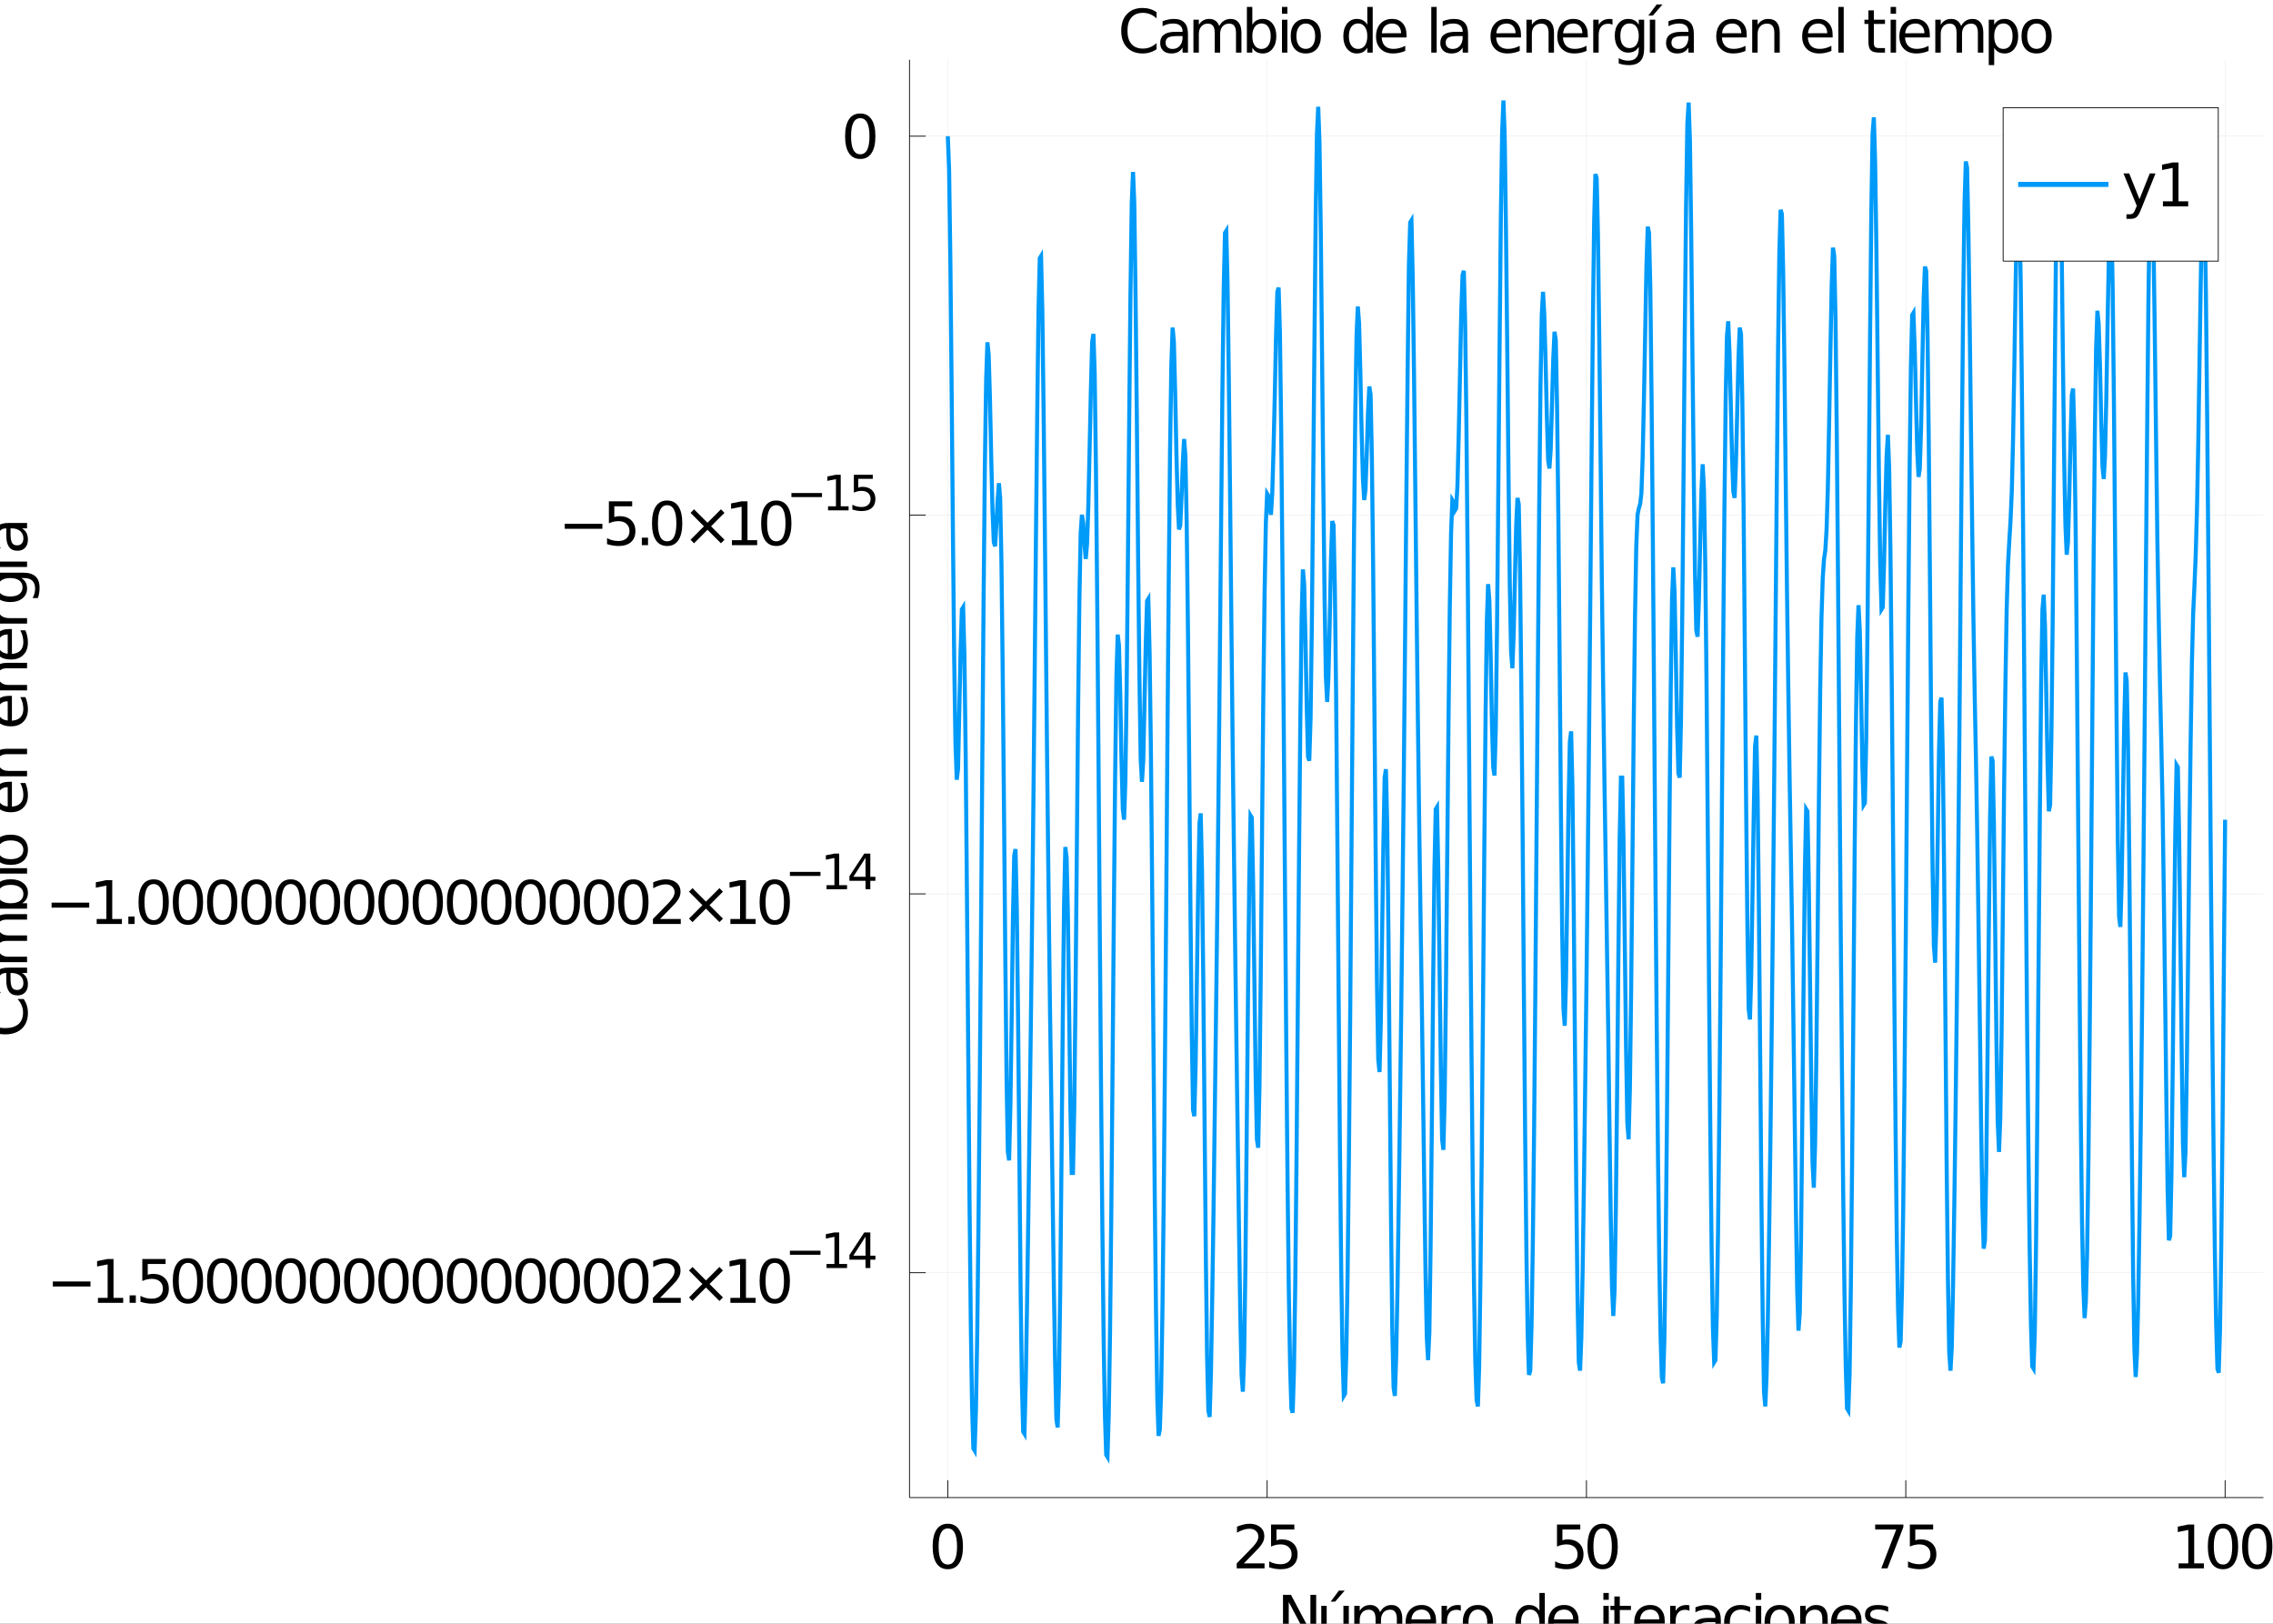 <?xml version="1.0" encoding="utf-8"?>
<svg xmlns="http://www.w3.org/2000/svg" xmlns:xlink="http://www.w3.org/1999/xlink" width="2800" height="2000" viewBox="0 0 11200 8000">
<rect x="0" y="0" width="11200" height="8000" fill="#333333" stroke="none"/>
<defs>
  <clipPath id="clip400">
    <rect x="0" y="0" width="11200" height="8000"/>
  </clipPath>
</defs>
<path clip-path="url(#clip400)" d="
M0 8000 L11200 8000 L11200 0 L0 0  Z
  " fill="#ffffff" fill-rule="evenodd" fill-opacity="1"/>
<defs>
  <clipPath id="clip401">
    <rect x="2240" y="0" width="7841" height="7841"/>
  </clipPath>
</defs>
<path clip-path="url(#clip400)" d="
M4481.46 7378.4 L11152.8 7378.4 L11152.8 294.421 L4481.46 294.421  Z
  " fill="#ffffff" fill-rule="evenodd" fill-opacity="1"/>
<defs>
  <clipPath id="clip402">
    <rect x="4481" y="294" width="6672" height="7085"/>
  </clipPath>
</defs>
<polyline clip-path="url(#clip402)" style="stroke:#000000; stroke-width:2; stroke-opacity:0.1; fill:none" points="
  4670.27,7378.4 4670.27,294.421 
  "/>
<polyline clip-path="url(#clip402)" style="stroke:#000000; stroke-width:2; stroke-opacity:0.1; fill:none" points="
  6243.69,7378.4 6243.69,294.421 
  "/>
<polyline clip-path="url(#clip402)" style="stroke:#000000; stroke-width:2; stroke-opacity:0.1; fill:none" points="
  7817.11,7378.4 7817.11,294.421 
  "/>
<polyline clip-path="url(#clip402)" style="stroke:#000000; stroke-width:2; stroke-opacity:0.1; fill:none" points="
  9390.53,7378.4 9390.53,294.421 
  "/>
<polyline clip-path="url(#clip402)" style="stroke:#000000; stroke-width:2; stroke-opacity:0.1; fill:none" points="
  10963.9,7378.4 10963.9,294.421 
  "/>
<polyline clip-path="url(#clip400)" style="stroke:#000000; stroke-width:4; stroke-opacity:1; fill:none" points="
  4481.46,7378.4 11152.8,7378.4 
  "/>
<polyline clip-path="url(#clip400)" style="stroke:#000000; stroke-width:4; stroke-opacity:1; fill:none" points="
  4670.27,7378.4 4670.27,7293.39 
  "/>
<polyline clip-path="url(#clip400)" style="stroke:#000000; stroke-width:4; stroke-opacity:1; fill:none" points="
  6243.69,7378.4 6243.69,7293.39 
  "/>
<polyline clip-path="url(#clip400)" style="stroke:#000000; stroke-width:4; stroke-opacity:1; fill:none" points="
  7817.11,7378.4 7817.11,7293.39 
  "/>
<polyline clip-path="url(#clip400)" style="stroke:#000000; stroke-width:4; stroke-opacity:1; fill:none" points="
  9390.53,7378.4 9390.53,7293.39 
  "/>
<polyline clip-path="url(#clip400)" style="stroke:#000000; stroke-width:4; stroke-opacity:1; fill:none" points="
  10963.9,7378.4 10963.9,7293.39 
  "/>
<path clip-path="url(#clip400)" d="M 0 0 M4670.27 7530.44 Q4647.7 7530.44 4636.28 7552.72 Q4624.99 7574.86 4624.99 7619.42 Q4624.99 7663.83 4636.28 7686.11 Q4647.7 7708.25 4670.27 7708.25 Q4692.99 7708.25 4704.27 7686.11 Q4715.7 7663.83 4715.7 7619.42 Q4715.7 7574.86 4704.27 7552.72 Q4692.99 7530.44 4670.27 7530.44 M4670.27 7507.3 Q4706.59 7507.3 4725.68 7536.09 Q4744.93 7564.73 4744.93 7619.42 Q4744.93 7673.96 4725.68 7702.75 Q4706.59 7731.4 4670.27 7731.4 Q4633.96 7731.4 4614.72 7702.75 Q4595.62 7673.96 4595.62 7619.42 Q4595.62 7564.73 4614.72 7536.09 Q4633.96 7507.3 4670.27 7507.3 Z" fill="#000000" fill-rule="evenodd" fill-opacity="1" /><path clip-path="url(#clip400)" d="M 0 0 M6128.96 7702.61 L6230.96 7702.61 L6230.96 7727.2 L6093.81 7727.2 L6093.81 7702.61 Q6110.45 7685.39 6139.09 7656.46 Q6167.88 7627.38 6175.26 7618.99 Q6189.29 7603.22 6194.79 7592.37 Q6200.43 7581.37 6200.43 7570.81 Q6200.43 7553.59 6188.28 7542.74 Q6176.27 7531.89 6156.89 7531.89 Q6143.14 7531.89 6127.81 7536.67 Q6112.62 7541.44 6095.26 7551.13 L6095.26 7521.62 Q6112.91 7514.53 6128.24 7510.91 Q6143.58 7507.3 6156.31 7507.3 Q6189.87 7507.3 6209.84 7524.08 Q6229.8 7540.86 6229.8 7568.93 Q6229.8 7582.24 6224.74 7594.25 Q6219.82 7606.11 6206.66 7622.31 Q6203.04 7626.51 6183.65 7646.62 Q6164.27 7666.58 6128.96 7702.61 Z" fill="#000000" fill-rule="evenodd" fill-opacity="1" /><path clip-path="url(#clip400)" d="M 0 0 M6262.93 7511.2 L6377.66 7511.2 L6377.66 7535.8 L6289.7 7535.8 L6289.7 7588.75 Q6296.06 7586.58 6302.43 7585.57 Q6308.8 7584.41 6315.16 7584.41 Q6351.33 7584.41 6372.45 7604.23 Q6393.58 7624.05 6393.58 7657.9 Q6393.58 7692.77 6371.87 7712.16 Q6350.17 7731.4 6310.68 7731.4 Q6297.08 7731.4 6282.9 7729.08 Q6268.87 7726.77 6253.82 7722.14 L6253.82 7692.77 Q6266.84 7699.86 6280.73 7703.33 Q6294.62 7706.8 6310.1 7706.8 Q6335.13 7706.8 6349.74 7693.64 Q6364.35 7680.47 6364.35 7657.9 Q6364.35 7635.33 6349.74 7622.17 Q6335.13 7609 6310.1 7609 Q6298.38 7609 6286.66 7611.61 Q6275.09 7614.21 6262.93 7619.71 L6262.93 7511.2 Z" fill="#000000" fill-rule="evenodd" fill-opacity="1" /><path clip-path="url(#clip400)" d="M 0 0 M7671.93 7511.2 L7786.66 7511.2 L7786.66 7535.8 L7698.69 7535.8 L7698.69 7588.75 Q7705.06 7586.58 7711.42 7585.57 Q7717.79 7584.41 7724.16 7584.41 Q7760.33 7584.41 7781.45 7604.23 Q7802.57 7624.05 7802.57 7657.9 Q7802.57 7692.77 7780.87 7712.16 Q7759.17 7731.4 7719.67 7731.4 Q7706.07 7731.4 7691.89 7729.08 Q7677.86 7726.77 7662.81 7722.14 L7662.81 7692.77 Q7675.83 7699.86 7689.72 7703.33 Q7703.61 7706.8 7719.09 7706.8 Q7744.12 7706.8 7758.73 7693.64 Q7773.35 7680.47 7773.35 7657.9 Q7773.35 7635.33 7758.73 7622.17 Q7744.12 7609 7719.09 7609 Q7707.37 7609 7695.66 7611.61 Q7684.08 7614.21 7671.93 7619.71 L7671.93 7511.2 Z" fill="#000000" fill-rule="evenodd" fill-opacity="1" /><path clip-path="url(#clip400)" d="M 0 0 M7896.75 7530.44 Q7874.18 7530.44 7862.76 7552.72 Q7851.47 7574.86 7851.47 7619.42 Q7851.47 7663.83 7862.76 7686.11 Q7874.18 7708.25 7896.75 7708.25 Q7919.47 7708.25 7930.75 7686.11 Q7942.18 7663.83 7942.18 7619.42 Q7942.18 7574.86 7930.75 7552.72 Q7919.47 7530.44 7896.75 7530.44 M7896.75 7507.3 Q7933.07 7507.3 7952.16 7536.09 Q7971.41 7564.73 7971.41 7619.42 Q7971.41 7673.96 7952.16 7702.75 Q7933.07 7731.4 7896.75 7731.4 Q7860.44 7731.4 7841.2 7702.75 Q7822.1 7673.96 7822.1 7619.42 Q7822.1 7564.73 7841.2 7536.09 Q7860.44 7507.3 7896.75 7507.3 Z" fill="#000000" fill-rule="evenodd" fill-opacity="1" /><path clip-path="url(#clip400)" d="M 0 0 M9239.78 7511.2 L9378.66 7511.2 L9378.66 7523.64 L9300.25 7727.2 L9269.72 7727.2 L9343.51 7535.8 L9239.78 7535.8 L9239.78 7511.2 Z" fill="#000000" fill-rule="evenodd" fill-opacity="1" /><path clip-path="url(#clip400)" d="M 0 0 M9410.64 7511.2 L9525.37 7511.2 L9525.37 7535.8 L9437.4 7535.8 L9437.4 7588.75 Q9443.77 7586.58 9450.13 7585.57 Q9456.5 7584.41 9462.87 7584.41 Q9499.03 7584.41 9520.16 7604.23 Q9541.28 7624.05 9541.28 7657.9 Q9541.28 7692.77 9519.58 7712.16 Q9497.88 7731.4 9458.38 7731.4 Q9444.78 7731.4 9430.6 7729.08 Q9416.57 7726.77 9401.52 7722.14 L9401.52 7692.77 Q9414.54 7699.86 9428.43 7703.33 Q9442.32 7706.8 9457.8 7706.8 Q9482.83 7706.8 9497.44 7693.64 Q9512.06 7680.47 9512.06 7657.9 Q9512.06 7635.33 9497.44 7622.17 Q9482.83 7609 9457.8 7609 Q9446.08 7609 9434.36 7611.61 Q9422.79 7614.21 9410.64 7619.71 L9410.64 7511.2 Z" fill="#000000" fill-rule="evenodd" fill-opacity="1" /><path clip-path="url(#clip400)" d="M 0 0 M10735 7702.61 L10782.7 7702.61 L10782.7 7537.82 L10730.8 7548.24 L10730.8 7521.62 L10782.5 7511.2 L10811.7 7511.2 L10811.7 7702.61 L10859.4 7702.61 L10859.4 7727.2 L10735 7727.2 L10735 7702.61 Z" fill="#000000" fill-rule="evenodd" fill-opacity="1" /><path clip-path="url(#clip400)" d="M 0 0 M10953.6 7530.44 Q10931 7530.44 10919.6 7552.72 Q10908.3 7574.86 10908.3 7619.42 Q10908.3 7663.83 10919.6 7686.11 Q10931 7708.25 10953.6 7708.25 Q10976.3 7708.25 10987.6 7686.11 Q10999 7663.83 10999 7619.42 Q10999 7574.86 10987.6 7552.72 Q10976.3 7530.44 10953.6 7530.44 M10953.6 7507.3 Q10989.9 7507.3 11009 7536.09 Q11028.3 7564.73 11028.3 7619.42 Q11028.3 7673.96 11009 7702.75 Q10989.9 7731.4 10953.6 7731.4 Q10917.3 7731.4 10898 7702.75 Q10878.9 7673.96 10878.9 7619.42 Q10878.9 7564.73 10898 7536.09 Q10917.3 7507.3 10953.6 7507.3 Z" fill="#000000" fill-rule="evenodd" fill-opacity="1" /><path clip-path="url(#clip400)" d="M 0 0 M11122.4 7530.44 Q11099.9 7530.44 11088.4 7552.72 Q11077.2 7574.86 11077.2 7619.42 Q11077.2 7663.83 11088.4 7686.11 Q11099.9 7708.25 11122.4 7708.25 Q11145.2 7708.25 11156.4 7686.11 Q11167.9 7663.83 11167.9 7619.42 Q11167.9 7574.86 11156.4 7552.72 Q11145.2 7530.44 11122.4 7530.44 M11122.4 7507.3 Q11158.8 7507.3 11177.8 7536.09 Q11197.1 7564.73 11197.1 7619.42 Q11197.1 7673.96 11177.8 7702.75 Q11158.8 7731.4 11122.4 7731.4 Q11086.1 7731.4 11066.9 7702.75 Q11047.8 7673.96 11047.8 7619.42 Q11047.8 7564.73 11066.9 7536.09 Q11086.1 7507.3 11122.4 7507.3 Z" fill="#000000" fill-rule="evenodd" fill-opacity="1" /><path clip-path="url(#clip400)" d="M 0 0 M6321.82 7857.6 L6361.17 7857.6 L6456.95 8038.3 L6456.95 7857.6 L6485.3 7857.6 L6485.3 8073.6 L6445.95 8073.6 L6350.18 7892.9 L6350.18 8073.6 L6321.82 8073.6 L6321.82 7857.6 Z" fill="#000000" fill-rule="evenodd" fill-opacity="1" /><path clip-path="url(#clip400)" d="M 0 0 M6510.48 8009.66 L6510.48 7911.57 L6537.1 7911.57 L6537.1 8008.64 Q6537.1 8031.65 6546.07 8043.22 Q6555.04 8054.65 6572.98 8054.65 Q6594.53 8054.65 6606.97 8040.91 Q6619.56 8027.16 6619.56 8003.44 L6619.56 7911.57 L6646.18 7911.57 L6646.18 8073.6 L6619.56 8073.6 L6619.56 8048.72 Q6609.87 8063.48 6596.99 8070.71 Q6584.26 8077.8 6567.33 8077.8 Q6539.41 8077.8 6524.94 8060.44 Q6510.48 8043.08 6510.48 8009.66 M6577.46 7907.66 L6577.46 7907.66 M6597.28 7836.62 L6626.07 7836.62 L6578.91 7891.02 L6556.77 7891.02 L6597.28 7836.62 Z" fill="#000000" fill-rule="evenodd" fill-opacity="1" /><path clip-path="url(#clip400)" d="M 0 0 M6800.26 7942.67 Q6810.24 7924.73 6824.13 7916.2 Q6838.02 7907.66 6856.83 7907.66 Q6882.15 7907.66 6895.89 7925.46 Q6909.64 7943.11 6909.64 7975.8 L6909.64 8073.6 L6882.87 8073.6 L6882.87 7976.67 Q6882.87 7953.38 6874.62 7942.09 Q6866.38 7930.81 6849.45 7930.81 Q6828.76 7930.81 6816.75 7944.55 Q6804.75 7958.3 6804.75 7982.02 L6804.75 8073.6 L6777.98 8073.6 L6777.98 7976.67 Q6777.98 7953.23 6769.73 7942.09 Q6761.49 7930.81 6744.27 7930.81 Q6723.87 7930.81 6711.86 7944.7 Q6699.86 7958.44 6699.86 7982.02 L6699.86 8073.6 L6673.09 8073.6 L6673.09 7911.57 L6699.86 7911.57 L6699.86 7936.74 Q6708.97 7921.84 6721.7 7914.75 Q6734.43 7907.66 6751.94 7907.66 Q6769.59 7907.66 6781.89 7916.63 Q6794.33 7925.6 6800.26 7942.67 Z" fill="#000000" fill-rule="evenodd" fill-opacity="1" /><path clip-path="url(#clip400)" d="M 0 0 M7076.16 7985.93 L7076.16 7998.95 L6953.76 7998.95 Q6955.5 8026.44 6970.25 8040.91 Q6985.16 8055.23 7011.63 8055.23 Q7026.97 8055.23 7041.29 8051.47 Q7055.76 8047.71 7069.94 8040.18 L7069.94 8065.36 Q7055.61 8071.43 7040.57 8074.62 Q7025.52 8077.8 7010.04 8077.8 Q6971.27 8077.8 6948.55 8055.23 Q6925.98 8032.66 6925.98 7994.18 Q6925.98 7954.39 6947.4 7931.1 Q6968.95 7907.66 7005.41 7907.66 Q7038.11 7907.66 7057.06 7928.78 Q7076.16 7949.76 7076.16 7985.93 M7049.54 7978.12 Q7049.25 7956.27 7037.24 7943.25 Q7025.38 7930.23 7005.7 7930.23 Q6983.42 7930.23 6969.96 7942.82 Q6956.65 7955.4 6954.63 7978.26 L7049.54 7978.12 Z" fill="#000000" fill-rule="evenodd" fill-opacity="1" /><path clip-path="url(#clip400)" d="M 0 0 M7197.97 7936.45 Q7193.49 7933.85 7188.13 7932.69 Q7182.93 7931.39 7176.56 7931.39 Q7153.99 7931.39 7141.84 7946.14 Q7129.83 7960.76 7129.83 7988.24 L7129.83 8073.6 L7103.07 8073.6 L7103.07 7911.57 L7129.83 7911.57 L7129.83 7936.74 Q7138.22 7921.98 7151.68 7914.89 Q7165.13 7907.66 7184.37 7907.66 Q7187.12 7907.66 7190.45 7908.09 Q7193.78 7908.38 7197.83 7909.11 L7197.97 7936.45 Z" fill="#000000" fill-rule="evenodd" fill-opacity="1" /><path clip-path="url(#clip400)" d="M 0 0 M7282.17 7930.23 Q7260.76 7930.23 7248.32 7947.01 Q7235.88 7963.65 7235.88 7992.73 Q7235.88 8021.81 7248.17 8038.59 Q7260.62 8055.23 7282.17 8055.23 Q7303.44 8055.23 7315.88 8038.45 Q7328.33 8021.66 7328.33 7992.73 Q7328.33 7963.94 7315.88 7947.16 Q7303.44 7930.23 7282.17 7930.23 M7282.17 7907.66 Q7316.9 7907.66 7336.72 7930.23 Q7356.54 7952.8 7356.54 7992.73 Q7356.54 8032.51 7336.72 8055.23 Q7316.9 8077.8 7282.17 8077.8 Q7247.31 8077.8 7227.49 8055.23 Q7207.81 8032.51 7207.81 7992.73 Q7207.81 7952.8 7227.49 7930.23 Q7247.31 7907.66 7282.17 7907.66 Z" fill="#000000" fill-rule="evenodd" fill-opacity="1" /><path clip-path="url(#clip400)" d="M 0 0 M7585.27 7936.16 L7585.27 7848.49 L7611.89 7848.49 L7611.89 8073.6 L7585.27 8073.6 L7585.27 8049.3 Q7576.88 8063.76 7564 8070.85 Q7551.27 8077.8 7533.33 8077.8 Q7503.96 8077.8 7485.44 8054.36 Q7467.07 8030.92 7467.07 7992.73 Q7467.07 7954.54 7485.44 7931.1 Q7503.96 7907.66 7533.33 7907.66 Q7551.27 7907.66 7564 7914.75 Q7576.88 7921.69 7585.27 7936.16 M7494.56 7992.73 Q7494.56 8022.1 7506.56 8038.88 Q7518.72 8055.52 7539.84 8055.52 Q7560.96 8055.52 7573.12 8038.88 Q7585.27 8022.1 7585.27 7992.73 Q7585.27 7963.36 7573.12 7946.72 Q7560.96 7929.94 7539.84 7929.94 Q7518.72 7929.94 7506.56 7946.72 Q7494.56 7963.36 7494.56 7992.73 Z" fill="#000000" fill-rule="evenodd" fill-opacity="1" /><path clip-path="url(#clip400)" d="M 0 0 M7778.41 7985.93 L7778.41 7998.95 L7656.01 7998.95 Q7657.75 8026.44 7672.51 8040.91 Q7687.41 8055.23 7713.88 8055.23 Q7729.22 8055.23 7743.54 8051.47 Q7758.01 8047.71 7772.19 8040.18 L7772.19 8065.36 Q7757.87 8071.43 7742.82 8074.62 Q7727.77 8077.8 7712.29 8077.8 Q7673.52 8077.8 7650.81 8055.23 Q7628.24 8032.66 7628.24 7994.18 Q7628.24 7954.39 7649.65 7931.1 Q7671.21 7907.66 7707.66 7907.66 Q7740.36 7907.66 7759.31 7928.78 Q7778.41 7949.76 7778.41 7985.93 M7751.79 7978.12 Q7751.5 7956.27 7739.49 7943.25 Q7727.63 7930.23 7707.95 7930.23 Q7685.67 7930.23 7672.22 7942.82 Q7658.91 7955.4 7656.88 7978.26 L7751.79 7978.12 Z" fill="#000000" fill-rule="evenodd" fill-opacity="1" /><path clip-path="url(#clip400)" d="M 0 0 M7900.52 7911.57 L7927.14 7911.57 L7927.14 8073.6 L7900.52 8073.6 L7900.52 7911.57 M7900.52 7848.49 L7927.14 7848.49 L7927.14 7882.2 L7900.52 7882.2 L7900.52 7848.49 Z" fill="#000000" fill-rule="evenodd" fill-opacity="1" /><path clip-path="url(#clip400)" d="M 0 0 M7981.39 7865.56 L7981.39 7911.57 L8036.22 7911.57 L8036.22 7932.26 L7981.39 7932.26 L7981.39 8020.22 Q7981.39 8040.04 7986.74 8045.68 Q7992.24 8051.32 8008.88 8051.32 L8036.22 8051.32 L8036.22 8073.6 L8008.88 8073.6 Q7978.06 8073.6 7966.34 8062.17 Q7954.62 8050.6 7954.62 8020.22 L7954.62 7932.26 L7935.09 7932.26 L7935.09 7911.57 L7954.62 7911.57 L7954.62 7865.56 L7981.39 7865.56 Z" fill="#000000" fill-rule="evenodd" fill-opacity="1" /><path clip-path="url(#clip400)" d="M 0 0 M8202.74 7985.93 L8202.74 7998.95 L8080.35 7998.95 Q8082.08 8026.44 8096.84 8040.91 Q8111.74 8055.23 8138.22 8055.23 Q8153.55 8055.23 8167.87 8051.47 Q8182.34 8047.71 8196.52 8040.18 L8196.52 8065.36 Q8182.2 8071.43 8167.15 8074.62 Q8152.11 8077.8 8136.63 8077.8 Q8097.85 8077.8 8075.14 8055.23 Q8052.57 8032.66 8052.57 7994.18 Q8052.57 7954.39 8073.98 7931.1 Q8095.54 7907.66 8132 7907.66 Q8164.69 7907.66 8183.64 7928.78 Q8202.74 7949.76 8202.74 7985.93 M8176.12 7978.12 Q8175.83 7956.27 8163.82 7943.25 Q8151.96 7930.23 8132.28 7930.23 Q8110 7930.23 8096.55 7942.82 Q8083.24 7955.4 8081.21 7978.26 L8176.12 7978.12 Z" fill="#000000" fill-rule="evenodd" fill-opacity="1" /><path clip-path="url(#clip400)" d="M 0 0 M8324.56 7936.45 Q8320.07 7933.85 8314.72 7932.69 Q8309.51 7931.39 8303.15 7931.39 Q8280.58 7931.39 8268.42 7946.14 Q8256.42 7960.76 8256.42 7988.24 L8256.42 8073.6 L8229.65 8073.6 L8229.65 7911.57 L8256.42 7911.57 L8256.42 7936.74 Q8264.81 7921.98 8278.26 7914.89 Q8291.72 7907.66 8310.96 7907.66 Q8313.71 7907.66 8317.03 7908.09 Q8320.36 7908.38 8324.41 7909.11 L8324.56 7936.45 Z" fill="#000000" fill-rule="evenodd" fill-opacity="1" /><path clip-path="url(#clip400)" d="M 0 0 M8426.12 7992.15 Q8393.86 7992.15 8381.42 7999.53 Q8368.97 8006.91 8368.97 8024.7 Q8368.97 8038.88 8378.23 8047.27 Q8387.64 8055.52 8403.7 8055.52 Q8425.83 8055.52 8439.14 8039.89 Q8452.6 8024.12 8452.6 7998.08 L8452.6 7992.15 L8426.12 7992.15 M8479.22 7981.16 L8479.22 8073.6 L8452.6 8073.6 L8452.6 8049.01 Q8443.48 8063.76 8429.88 8070.85 Q8416.28 8077.8 8396.61 8077.8 Q8371.72 8077.8 8356.97 8063.91 Q8342.35 8049.88 8342.35 8026.44 Q8342.35 7999.09 8360.58 7985.21 Q8378.96 7971.32 8415.27 7971.32 L8452.6 7971.32 L8452.6 7968.71 Q8452.6 7950.34 8440.44 7940.36 Q8428.43 7930.23 8406.59 7930.23 Q8392.7 7930.23 8379.53 7933.56 Q8366.37 7936.88 8354.22 7943.54 L8354.22 7918.94 Q8368.83 7913.3 8382.57 7910.55 Q8396.32 7907.66 8409.34 7907.66 Q8444.49 7907.66 8461.85 7925.89 Q8479.22 7944.12 8479.22 7981.16 Z" fill="#000000" fill-rule="evenodd" fill-opacity="1" /><path clip-path="url(#clip400)" d="M 0 0 M8623.75 7917.79 L8623.75 7942.67 Q8612.46 7936.45 8601.03 7933.41 Q8589.75 7930.23 8578.17 7930.23 Q8552.28 7930.23 8537.95 7946.72 Q8523.63 7963.07 8523.63 7992.73 Q8523.63 8022.39 8537.95 8038.88 Q8552.28 8055.23 8578.17 8055.23 Q8589.75 8055.23 8601.03 8052.19 Q8612.46 8049.01 8623.75 8042.79 L8623.75 8067.38 Q8612.61 8072.59 8600.6 8075.19 Q8588.73 8077.8 8575.28 8077.8 Q8538.68 8077.8 8517.12 8054.79 Q8495.56 8031.79 8495.56 7992.73 Q8495.56 7953.09 8517.27 7930.37 Q8539.11 7907.66 8577.02 7907.66 Q8589.31 7907.66 8601.03 7910.26 Q8612.75 7912.72 8623.75 7917.79 Z" fill="#000000" fill-rule="evenodd" fill-opacity="1" /><path clip-path="url(#clip400)" d="M 0 0 M8651.67 7911.57 L8678.29 7911.57 L8678.29 8073.6 L8651.67 8073.6 L8651.67 7911.57 M8651.67 7848.49 L8678.29 7848.49 L8678.29 7882.2 L8651.67 7882.2 L8651.67 7848.49 Z" fill="#000000" fill-rule="evenodd" fill-opacity="1" /><path clip-path="url(#clip400)" d="M 0 0 M8769 7930.23 Q8747.59 7930.23 8735.15 7947.01 Q8722.7 7963.65 8722.7 7992.73 Q8722.7 8021.81 8735 8038.59 Q8747.44 8055.23 8769 8055.23 Q8790.27 8055.23 8802.71 8038.45 Q8815.15 8021.66 8815.15 7992.73 Q8815.15 7963.94 8802.71 7947.16 Q8790.27 7930.23 8769 7930.23 M8769 7907.66 Q8803.72 7907.66 8823.54 7930.23 Q8843.36 7952.8 8843.36 7992.73 Q8843.36 8032.51 8823.54 8055.23 Q8803.72 8077.8 8769 8077.8 Q8734.13 8077.8 8714.31 8055.23 Q8694.64 8032.51 8694.64 7992.73 Q8694.64 7952.8 8714.31 7930.23 Q8734.13 7907.66 8769 7907.66 Z" fill="#000000" fill-rule="evenodd" fill-opacity="1" /><path clip-path="url(#clip400)" d="M 0 0 M9005.98 7975.8 L9005.98 8073.6 L8979.36 8073.6 L8979.36 7976.67 Q8979.36 7953.67 8970.39 7942.24 Q8961.42 7930.81 8943.48 7930.81 Q8921.92 7930.81 8909.48 7944.55 Q8897.04 7958.3 8897.04 7982.02 L8897.04 8073.6 L8870.27 8073.6 L8870.27 7911.57 L8897.04 7911.57 L8897.04 7936.74 Q8906.59 7922.13 8919.46 7914.89 Q8932.48 7907.66 8949.41 7907.66 Q8977.33 7907.66 8991.66 7925.02 Q9005.98 7942.24 9005.98 7975.8 Z" fill="#000000" fill-rule="evenodd" fill-opacity="1" /><path clip-path="url(#clip400)" d="M 0 0 M9172.5 7985.93 L9172.5 7998.95 L9050.1 7998.95 Q9051.84 8026.44 9066.6 8040.91 Q9081.5 8055.23 9107.97 8055.23 Q9123.31 8055.23 9137.63 8051.47 Q9152.1 8047.71 9166.28 8040.18 L9166.28 8065.36 Q9151.96 8071.43 9136.91 8074.62 Q9121.86 8077.8 9106.38 8077.8 Q9067.61 8077.8 9044.9 8055.23 Q9022.33 8032.66 9022.33 7994.18 Q9022.33 7954.39 9043.74 7931.1 Q9065.29 7907.66 9101.75 7907.66 Q9134.45 7907.66 9153.4 7928.78 Q9172.5 7949.76 9172.5 7985.93 M9145.88 7978.12 Q9145.59 7956.27 9133.58 7943.25 Q9121.72 7930.23 9102.04 7930.23 Q9079.76 7930.23 9066.31 7942.82 Q9053 7955.4 9050.97 7978.26 L9145.88 7978.12 Z" fill="#000000" fill-rule="evenodd" fill-opacity="1" /><path clip-path="url(#clip400)" d="M 0 0 M9303.72 7916.34 L9303.72 7941.51 Q9292.43 7935.73 9280.28 7932.83 Q9268.13 7929.94 9255.11 7929.94 Q9235.29 7929.94 9225.31 7936.02 Q9215.47 7942.09 9215.47 7954.25 Q9215.47 7963.5 9222.56 7968.86 Q9229.65 7974.07 9251.06 7978.84 L9260.17 7980.87 Q9288.53 7986.94 9300.39 7998.08 Q9312.4 8009.08 9312.4 8028.9 Q9312.4 8051.47 9294.46 8064.63 Q9276.67 8077.8 9245.42 8077.8 Q9232.39 8077.8 9218.22 8075.19 Q9204.18 8072.73 9188.56 8067.67 L9188.56 8040.18 Q9203.31 8047.85 9217.64 8051.76 Q9231.96 8055.52 9245.99 8055.52 Q9264.8 8055.52 9274.93 8049.15 Q9285.06 8042.64 9285.06 8030.92 Q9285.06 8020.07 9277.68 8014.29 Q9270.44 8008.5 9245.7 8003.15 L9236.45 8000.98 Q9211.71 7995.77 9200.71 7985.06 Q9189.72 7974.21 9189.72 7955.4 Q9189.72 7932.54 9205.92 7920.1 Q9222.12 7907.66 9251.93 7907.66 Q9266.68 7907.66 9279.7 7909.83 Q9292.72 7912 9303.72 7916.34 Z" fill="#000000" fill-rule="evenodd" fill-opacity="1" /><polyline clip-path="url(#clip402)" style="stroke:#000000; stroke-width:2; stroke-opacity:0.1; fill:none" points="
  4481.46,6270.6 11152.8,6270.6 
  "/>
<polyline clip-path="url(#clip402)" style="stroke:#000000; stroke-width:2; stroke-opacity:0.1; fill:none" points="
  4481.46,4404.08 11152.8,4404.08 
  "/>
<polyline clip-path="url(#clip402)" style="stroke:#000000; stroke-width:2; stroke-opacity:0.1; fill:none" points="
  4481.46,2537.57 11152.8,2537.57 
  "/>
<polyline clip-path="url(#clip402)" style="stroke:#000000; stroke-width:2; stroke-opacity:0.1; fill:none" points="
  4481.46,671.052 11152.8,671.052 
  "/>
<polyline clip-path="url(#clip400)" style="stroke:#000000; stroke-width:4; stroke-opacity:1; fill:none" points="
  4481.46,7378.4 4481.46,294.421 
  "/>
<polyline clip-path="url(#clip400)" style="stroke:#000000; stroke-width:4; stroke-opacity:1; fill:none" points="
  4481.46,6270.6 4561.52,6270.6 
  "/>
<polyline clip-path="url(#clip400)" style="stroke:#000000; stroke-width:4; stroke-opacity:1; fill:none" points="
  4481.46,4404.08 4561.52,4404.08 
  "/>
<polyline clip-path="url(#clip400)" style="stroke:#000000; stroke-width:4; stroke-opacity:1; fill:none" points="
  4481.46,2537.57 4561.52,2537.57 
  "/>
<polyline clip-path="url(#clip400)" style="stroke:#000000; stroke-width:4; stroke-opacity:1; fill:none" points="
  4481.46,671.052 4561.52,671.052 
  "/>
<path clip-path="url(#clip400)" d="M 0 0 M260.39 6313.72 L445.863 6313.72 L445.863 6338.31 L260.39 6338.31 L260.39 6313.72 Z" fill="#000000" fill-rule="evenodd" fill-opacity="1" /><path clip-path="url(#clip400)" d="M 0 0 M482.611 6394.3 L530.354 6394.3 L530.354 6229.52 L478.415 6239.93 L478.415 6213.31 L530.064 6202.9 L559.289 6202.9 L559.289 6394.3 L607.031 6394.3 L607.031 6418.9 L482.611 6418.9 L482.611 6394.3 Z" fill="#000000" fill-rule="evenodd" fill-opacity="1" /><path clip-path="url(#clip400)" d="M 0 0 M638.715 6382.15 L669.242 6382.15 L669.242 6418.9 L638.715 6418.9 L638.715 6382.15 Z" fill="#000000" fill-rule="evenodd" fill-opacity="1" /><path clip-path="url(#clip400)" d="M 0 0 M701.215 6202.9 L815.942 6202.9 L815.942 6227.49 L727.98 6227.49 L727.98 6280.44 Q734.346 6278.27 740.711 6277.26 Q747.077 6276.1 753.443 6276.1 Q789.611 6276.1 810.734 6295.92 Q831.857 6315.74 831.857 6349.6 Q831.857 6384.46 810.155 6403.85 Q788.454 6423.09 748.958 6423.09 Q735.358 6423.09 721.18 6420.78 Q707.147 6418.46 692.1 6413.83 L692.1 6384.46 Q705.121 6391.55 719.01 6395.02 Q732.899 6398.5 748.379 6398.5 Q773.408 6398.5 788.02 6385.33 Q802.632 6372.17 802.632 6349.6 Q802.632 6327.03 788.02 6313.86 Q773.408 6300.7 748.379 6300.7 Q736.66 6300.7 724.942 6303.3 Q713.368 6305.91 701.215 6311.4 L701.215 6202.9 Z" fill="#000000" fill-rule="evenodd" fill-opacity="1" /><path clip-path="url(#clip400)" d="M 0 0 M926.04 6222.14 Q903.471 6222.14 892.041 6244.42 Q880.757 6266.55 880.757 6311.11 Q880.757 6355.53 892.041 6377.81 Q903.471 6399.94 926.04 6399.94 Q948.754 6399.94 960.039 6377.81 Q971.468 6355.53 971.468 6311.11 Q971.468 6266.55 960.039 6244.42 Q948.754 6222.14 926.04 6222.14 M926.04 6198.99 Q962.354 6198.99 981.451 6227.78 Q1000.69 6256.43 1000.69 6311.11 Q1000.69 6365.66 981.451 6394.45 Q962.354 6423.09 926.04 6423.09 Q889.727 6423.09 870.485 6394.45 Q851.388 6365.66 851.388 6311.11 Q851.388 6256.43 870.485 6227.78 Q889.727 6198.99 926.04 6198.99 Z" fill="#000000" fill-rule="evenodd" fill-opacity="1" /><path clip-path="url(#clip400)" d="M 0 0 M1094.88 6222.14 Q1072.31 6222.14 1060.88 6244.42 Q1049.59 6266.55 1049.59 6311.11 Q1049.59 6355.53 1060.88 6377.81 Q1072.31 6399.94 1094.88 6399.94 Q1117.59 6399.94 1128.87 6377.81 Q1140.3 6355.53 1140.3 6311.11 Q1140.3 6266.55 1128.87 6244.42 Q1117.59 6222.14 1094.88 6222.14 M1094.88 6198.99 Q1131.19 6198.99 1150.29 6227.78 Q1169.53 6256.43 1169.53 6311.11 Q1169.53 6365.66 1150.29 6394.45 Q1131.19 6423.09 1094.88 6423.09 Q1058.56 6423.09 1039.32 6394.45 Q1020.22 6365.66 1020.22 6311.11 Q1020.22 6256.43 1039.32 6227.78 Q1058.56 6198.99 1094.88 6198.99 Z" fill="#000000" fill-rule="evenodd" fill-opacity="1" /><path clip-path="url(#clip400)" d="M 0 0 M1263.71 6222.14 Q1241.14 6222.14 1229.71 6244.42 Q1218.43 6266.55 1218.43 6311.11 Q1218.43 6355.53 1229.71 6377.81 Q1241.14 6399.94 1263.71 6399.94 Q1286.43 6399.94 1297.71 6377.81 Q1309.14 6355.53 1309.14 6311.11 Q1309.14 6266.55 1297.71 6244.42 Q1286.43 6222.14 1263.71 6222.14 M1263.71 6198.99 Q1300.03 6198.99 1319.12 6227.78 Q1338.36 6256.43 1338.36 6311.11 Q1338.36 6365.66 1319.12 6394.45 Q1300.03 6423.09 1263.71 6423.09 Q1227.4 6423.09 1208.16 6394.45 Q1189.06 6365.66 1189.06 6311.11 Q1189.06 6256.43 1208.16 6227.78 Q1227.4 6198.99 1263.71 6198.99 Z" fill="#000000" fill-rule="evenodd" fill-opacity="1" /><path clip-path="url(#clip400)" d="M 0 0 M1432.55 6222.14 Q1409.98 6222.14 1398.55 6244.42 Q1387.26 6266.55 1387.26 6311.11 Q1387.26 6355.53 1398.55 6377.81 Q1409.98 6399.94 1432.55 6399.94 Q1455.26 6399.94 1466.55 6377.81 Q1477.98 6355.53 1477.98 6311.11 Q1477.98 6266.55 1466.55 6244.42 Q1455.26 6222.14 1432.55 6222.14 M1432.55 6198.99 Q1468.86 6198.99 1487.96 6227.78 Q1507.2 6256.43 1507.2 6311.11 Q1507.2 6365.66 1487.96 6394.45 Q1468.86 6423.09 1432.55 6423.09 Q1396.23 6423.09 1376.99 6394.45 Q1357.9 6365.66 1357.9 6311.11 Q1357.9 6256.43 1376.99 6227.78 Q1396.23 6198.99 1432.55 6198.99 Z" fill="#000000" fill-rule="evenodd" fill-opacity="1" /><path clip-path="url(#clip400)" d="M 0 0 M1601.38 6222.14 Q1578.81 6222.14 1567.39 6244.42 Q1556.1 6266.55 1556.1 6311.11 Q1556.1 6355.53 1567.39 6377.81 Q1578.81 6399.94 1601.38 6399.94 Q1624.1 6399.94 1635.38 6377.81 Q1646.81 6355.53 1646.81 6311.11 Q1646.81 6266.55 1635.38 6244.42 Q1624.1 6222.14 1601.38 6222.14 M1601.38 6198.99 Q1637.7 6198.99 1656.79 6227.78 Q1676.04 6256.43 1676.04 6311.11 Q1676.04 6365.66 1656.79 6394.45 Q1637.7 6423.09 1601.38 6423.09 Q1565.07 6423.09 1545.83 6394.45 Q1526.73 6365.66 1526.73 6311.11 Q1526.73 6256.43 1545.83 6227.78 Q1565.07 6198.99 1601.38 6198.99 Z" fill="#000000" fill-rule="evenodd" fill-opacity="1" /><path clip-path="url(#clip400)" d="M 0 0 M1770.22 6222.14 Q1747.65 6222.14 1736.22 6244.42 Q1724.94 6266.55 1724.94 6311.11 Q1724.94 6355.53 1736.22 6377.81 Q1747.65 6399.94 1770.22 6399.94 Q1792.93 6399.94 1804.22 6377.81 Q1815.65 6355.53 1815.65 6311.11 Q1815.65 6266.55 1804.22 6244.42 Q1792.93 6222.14 1770.22 6222.14 M1770.22 6198.99 Q1806.53 6198.99 1825.63 6227.78 Q1844.87 6256.43 1844.87 6311.11 Q1844.87 6365.66 1825.63 6394.45 Q1806.53 6423.09 1770.22 6423.09 Q1733.91 6423.09 1714.66 6394.45 Q1695.57 6365.66 1695.57 6311.11 Q1695.57 6256.43 1714.66 6227.78 Q1733.91 6198.99 1770.22 6198.99 Z" fill="#000000" fill-rule="evenodd" fill-opacity="1" /><path clip-path="url(#clip400)" d="M 0 0 M1939.06 6222.14 Q1916.49 6222.14 1905.06 6244.42 Q1893.77 6266.55 1893.77 6311.11 Q1893.77 6355.53 1905.06 6377.81 Q1916.49 6399.94 1939.06 6399.94 Q1961.77 6399.94 1973.05 6377.81 Q1984.48 6355.53 1984.48 6311.11 Q1984.48 6266.55 1973.05 6244.42 Q1961.77 6222.14 1939.06 6222.14 M1939.06 6198.99 Q1975.37 6198.99 1994.47 6227.78 Q2013.71 6256.43 2013.71 6311.11 Q2013.71 6365.66 1994.47 6394.45 Q1975.37 6423.09 1939.06 6423.09 Q1902.74 6423.09 1883.5 6394.45 Q1864.4 6365.66 1864.4 6311.11 Q1864.4 6256.43 1883.5 6227.78 Q1902.74 6198.99 1939.06 6198.99 Z" fill="#000000" fill-rule="evenodd" fill-opacity="1" /><path clip-path="url(#clip400)" d="M 0 0 M2107.89 6222.14 Q2085.32 6222.14 2073.89 6244.42 Q2062.61 6266.55 2062.61 6311.11 Q2062.61 6355.53 2073.89 6377.81 Q2085.32 6399.94 2107.89 6399.94 Q2130.61 6399.94 2141.89 6377.81 Q2153.32 6355.53 2153.32 6311.11 Q2153.32 6266.55 2141.89 6244.42 Q2130.61 6222.14 2107.89 6222.14 M2107.89 6198.99 Q2144.2 6198.99 2163.3 6227.78 Q2182.54 6256.43 2182.54 6311.11 Q2182.54 6365.66 2163.3 6394.45 Q2144.2 6423.09 2107.89 6423.09 Q2071.58 6423.09 2052.34 6394.45 Q2033.24 6365.66 2033.24 6311.11 Q2033.24 6256.43 2052.34 6227.78 Q2071.58 6198.99 2107.89 6198.99 Z" fill="#000000" fill-rule="evenodd" fill-opacity="1" /><path clip-path="url(#clip400)" d="M 0 0 M2276.73 6222.14 Q2254.16 6222.14 2242.73 6244.42 Q2231.44 6266.55 2231.44 6311.11 Q2231.44 6355.53 2242.73 6377.81 Q2254.16 6399.94 2276.73 6399.94 Q2299.44 6399.94 2310.73 6377.81 Q2322.16 6355.53 2322.16 6311.11 Q2322.16 6266.55 2310.73 6244.42 Q2299.44 6222.14 2276.73 6222.14 M2276.73 6198.99 Q2313.04 6198.99 2332.14 6227.78 Q2351.38 6256.43 2351.38 6311.11 Q2351.38 6365.66 2332.14 6394.45 Q2313.04 6423.09 2276.73 6423.09 Q2240.41 6423.09 2221.17 6394.45 Q2202.07 6365.66 2202.07 6311.11 Q2202.07 6256.43 2221.17 6227.78 Q2240.41 6198.99 2276.73 6198.99 Z" fill="#000000" fill-rule="evenodd" fill-opacity="1" /><path clip-path="url(#clip400)" d="M 0 0 M2445.56 6222.14 Q2422.99 6222.14 2411.56 6244.42 Q2400.28 6266.55 2400.28 6311.11 Q2400.28 6355.53 2411.56 6377.81 Q2422.99 6399.94 2445.56 6399.94 Q2468.28 6399.94 2479.56 6377.81 Q2490.99 6355.53 2490.99 6311.11 Q2490.99 6266.55 2479.56 6244.42 Q2468.28 6222.14 2445.56 6222.14 M2445.56 6198.99 Q2481.88 6198.99 2500.97 6227.78 Q2520.22 6256.43 2520.22 6311.11 Q2520.22 6365.66 2500.97 6394.45 Q2481.88 6423.09 2445.56 6423.09 Q2409.25 6423.09 2390.01 6394.45 Q2370.91 6365.66 2370.91 6311.11 Q2370.91 6256.43 2390.01 6227.78 Q2409.25 6198.99 2445.56 6198.99 Z" fill="#000000" fill-rule="evenodd" fill-opacity="1" /><path clip-path="url(#clip400)" d="M 0 0 M2614.4 6222.14 Q2591.83 6222.14 2580.4 6244.42 Q2569.12 6266.55 2569.12 6311.11 Q2569.12 6355.53 2580.4 6377.81 Q2591.83 6399.94 2614.4 6399.94 Q2637.11 6399.94 2648.4 6377.81 Q2659.83 6355.53 2659.83 6311.11 Q2659.83 6266.55 2648.4 6244.42 Q2637.11 6222.14 2614.4 6222.14 M2614.4 6198.99 Q2650.71 6198.99 2669.81 6227.78 Q2689.05 6256.43 2689.05 6311.11 Q2689.05 6365.66 2669.81 6394.45 Q2650.71 6423.09 2614.4 6423.09 Q2578.09 6423.09 2558.84 6394.45 Q2539.75 6365.66 2539.75 6311.11 Q2539.75 6256.43 2558.84 6227.78 Q2578.09 6198.99 2614.4 6198.99 Z" fill="#000000" fill-rule="evenodd" fill-opacity="1" /><path clip-path="url(#clip400)" d="M 0 0 M2783.24 6222.14 Q2760.67 6222.14 2749.24 6244.42 Q2737.95 6266.55 2737.95 6311.11 Q2737.95 6355.53 2749.24 6377.81 Q2760.67 6399.94 2783.24 6399.94 Q2805.95 6399.94 2817.23 6377.81 Q2828.66 6355.53 2828.66 6311.11 Q2828.66 6266.55 2817.23 6244.42 Q2805.95 6222.14 2783.24 6222.14 M2783.24 6198.99 Q2819.55 6198.99 2838.65 6227.78 Q2857.89 6256.43 2857.89 6311.11 Q2857.89 6365.66 2838.65 6394.45 Q2819.55 6423.09 2783.24 6423.09 Q2746.92 6423.09 2727.68 6394.45 Q2708.58 6365.66 2708.58 6311.11 Q2708.58 6256.43 2727.68 6227.78 Q2746.92 6198.99 2783.24 6198.99 Z" fill="#000000" fill-rule="evenodd" fill-opacity="1" /><path clip-path="url(#clip400)" d="M 0 0 M2952.07 6222.14 Q2929.5 6222.14 2918.07 6244.42 Q2906.79 6266.55 2906.79 6311.11 Q2906.79 6355.53 2918.07 6377.81 Q2929.5 6399.94 2952.07 6399.94 Q2974.78 6399.94 2986.07 6377.81 Q2997.5 6355.53 2997.5 6311.11 Q2997.5 6266.55 2986.07 6244.42 Q2974.78 6222.14 2952.07 6222.14 M2952.07 6198.99 Q2988.38 6198.99 3007.48 6227.78 Q3026.72 6256.43 3026.72 6311.11 Q3026.72 6365.66 3007.48 6394.45 Q2988.38 6423.09 2952.07 6423.09 Q2915.76 6423.09 2896.52 6394.45 Q2877.42 6365.66 2877.42 6311.11 Q2877.42 6256.43 2896.52 6227.78 Q2915.76 6198.99 2952.07 6198.99 Z" fill="#000000" fill-rule="evenodd" fill-opacity="1" /><path clip-path="url(#clip400)" d="M 0 0 M3120.91 6222.14 Q3098.34 6222.14 3086.91 6244.42 Q3075.62 6266.55 3075.62 6311.11 Q3075.62 6355.53 3086.91 6377.81 Q3098.34 6399.94 3120.91 6399.94 Q3143.62 6399.94 3154.91 6377.81 Q3166.33 6355.53 3166.33 6311.11 Q3166.33 6266.55 3154.91 6244.42 Q3143.62 6222.14 3120.91 6222.14 M3120.91 6198.99 Q3157.22 6198.99 3176.32 6227.78 Q3195.56 6256.43 3195.56 6311.11 Q3195.56 6365.66 3176.32 6394.45 Q3157.22 6423.09 3120.91 6423.09 Q3084.59 6423.09 3065.35 6394.45 Q3046.25 6365.66 3046.25 6311.11 Q3046.25 6256.43 3065.35 6227.78 Q3084.59 6198.99 3120.91 6198.99 Z" fill="#000000" fill-rule="evenodd" fill-opacity="1" /><path clip-path="url(#clip400)" d="M 0 0 M3252.42 6394.3 L3354.41 6394.3 L3354.41 6418.9 L3217.26 6418.9 L3217.26 6394.3 Q3233.9 6377.09 3262.54 6348.15 Q3291.33 6319.07 3298.71 6310.68 Q3312.75 6294.91 3318.24 6284.06 Q3323.89 6273.06 3323.89 6262.5 Q3323.89 6245.29 3311.73 6234.44 Q3299.73 6223.58 3280.34 6223.58 Q3266.59 6223.58 3251.26 6228.36 Q3236.07 6233.13 3218.71 6242.83 L3218.71 6213.31 Q3236.36 6206.22 3251.69 6202.61 Q3267.03 6198.99 3279.76 6198.99 Q3313.32 6198.99 3333.29 6215.77 Q3353.26 6232.55 3353.26 6260.62 Q3353.26 6273.93 3348.19 6285.94 Q3343.27 6297.8 3330.11 6314.01 Q3326.49 6318.2 3307.1 6338.31 Q3287.72 6358.28 3252.42 6394.3 Z" fill="#000000" fill-rule="evenodd" fill-opacity="1" /><path clip-path="url(#clip400)" d="M 0 0 M3562.17 6259.75 L3496.05 6326.16 L3562.17 6392.28 L3544.95 6409.78 L3478.54 6343.38 L3412.14 6409.78 L3395.07 6392.28 L3461.04 6326.16 L3395.07 6259.75 L3412.14 6242.25 L3478.54 6308.65 L3544.95 6242.25 L3562.17 6259.75 Z" fill="#000000" fill-rule="evenodd" fill-opacity="1" /><path clip-path="url(#clip400)" d="M 0 0 M3598.91 6394.3 L3646.66 6394.3 L3646.66 6229.52 L3594.72 6239.93 L3594.72 6213.31 L3646.37 6202.9 L3675.59 6202.9 L3675.59 6394.3 L3723.33 6394.3 L3723.33 6418.9 L3598.91 6418.9 L3598.91 6394.3 Z" fill="#000000" fill-rule="evenodd" fill-opacity="1" /><path clip-path="url(#clip400)" d="M 0 0 M3817.52 6222.14 Q3794.95 6222.14 3783.52 6244.42 Q3772.23 6266.55 3772.23 6311.11 Q3772.23 6355.53 3783.52 6377.81 Q3794.95 6399.94 3817.52 6399.94 Q3840.23 6399.94 3851.52 6377.81 Q3862.95 6355.53 3862.95 6311.11 Q3862.95 6266.55 3851.52 6244.42 Q3840.23 6222.14 3817.52 6222.14 M3817.52 6198.99 Q3853.83 6198.99 3872.93 6227.78 Q3892.17 6256.43 3892.17 6311.11 Q3892.17 6365.66 3872.93 6394.45 Q3853.83 6423.09 3817.52 6423.09 Q3781.2 6423.09 3761.96 6394.45 Q3742.87 6365.66 3742.87 6311.11 Q3742.87 6256.43 3761.96 6227.78 Q3781.2 6198.99 3817.52 6198.99 Z" fill="#000000" fill-rule="evenodd" fill-opacity="1" /><path clip-path="url(#clip400)" d="M 0 0 M3892.17 6162.12 L4042.87 6162.12 L4042.87 6182.11 L3892.17 6182.11 L3892.17 6162.12 Z" fill="#000000" fill-rule="evenodd" fill-opacity="1" /><path clip-path="url(#clip400)" d="M 0 0 M4072.72 6227.6 L4111.52 6227.6 L4111.52 6093.71 L4069.32 6102.17 L4069.32 6080.54 L4111.28 6072.08 L4135.03 6072.08 L4135.03 6227.6 L4173.82 6227.6 L4173.82 6247.58 L4072.72 6247.58 L4072.72 6227.6 Z" fill="#000000" fill-rule="evenodd" fill-opacity="1" /><path clip-path="url(#clip400)" d="M 0 0 M4264.8 6092.77 L4204.85 6186.46 L4264.8 6186.46 L4264.8 6092.77 M4258.57 6072.08 L4288.43 6072.08 L4288.43 6186.46 L4313.46 6186.46 L4313.46 6206.2 L4288.43 6206.2 L4288.43 6247.58 L4264.8 6247.58 L4264.8 6206.2 L4185.57 6206.2 L4185.57 6183.28 L4258.57 6072.08 Z" fill="#000000" fill-rule="evenodd" fill-opacity="1" /><path clip-path="url(#clip400)" d="M 0 0 M254.169 4447.2 L439.642 4447.2 L439.642 4471.8 L254.169 4471.8 L254.169 4447.2 Z" fill="#000000" fill-rule="evenodd" fill-opacity="1" /><path clip-path="url(#clip400)" d="M 0 0 M476.39 4527.79 L524.133 4527.79 L524.133 4363 L472.194 4373.42 L472.194 4346.8 L523.843 4336.38 L553.068 4336.38 L553.068 4527.79 L600.81 4527.79 L600.81 4552.38 L476.39 4552.38 L476.39 4527.79 Z" fill="#000000" fill-rule="evenodd" fill-opacity="1" /><path clip-path="url(#clip400)" d="M 0 0 M632.494 4515.63 L663.021 4515.63 L663.021 4552.38 L632.494 4552.38 L632.494 4515.63 Z" fill="#000000" fill-rule="evenodd" fill-opacity="1" /><path clip-path="url(#clip400)" d="M 0 0 M757.204 4355.62 Q734.635 4355.62 723.206 4377.9 Q711.921 4400.04 711.921 4444.6 Q711.921 4489.01 723.206 4511.29 Q734.635 4533.43 757.204 4533.43 Q779.918 4533.43 791.203 4511.29 Q802.632 4489.01 802.632 4444.6 Q802.632 4400.04 791.203 4377.9 Q779.918 4355.62 757.204 4355.62 M757.204 4332.47 Q793.518 4332.47 812.615 4361.26 Q831.857 4389.91 831.857 4444.6 Q831.857 4499.14 812.615 4527.93 Q793.518 4556.58 757.204 4556.58 Q720.891 4556.58 701.649 4527.93 Q682.552 4499.14 682.552 4444.6 Q682.552 4389.91 701.649 4361.26 Q720.891 4332.47 757.204 4332.47 Z" fill="#000000" fill-rule="evenodd" fill-opacity="1" /><path clip-path="url(#clip400)" d="M 0 0 M926.04 4355.62 Q903.471 4355.62 892.041 4377.9 Q880.757 4400.04 880.757 4444.6 Q880.757 4489.01 892.041 4511.29 Q903.471 4533.43 926.04 4533.43 Q948.754 4533.43 960.039 4511.29 Q971.468 4489.01 971.468 4444.6 Q971.468 4400.04 960.039 4377.9 Q948.754 4355.62 926.04 4355.62 M926.04 4332.47 Q962.354 4332.47 981.451 4361.26 Q1000.69 4389.91 1000.69 4444.6 Q1000.69 4499.14 981.451 4527.93 Q962.354 4556.58 926.04 4556.58 Q889.727 4556.58 870.485 4527.93 Q851.388 4499.14 851.388 4444.6 Q851.388 4389.91 870.485 4361.26 Q889.727 4332.47 926.04 4332.47 Z" fill="#000000" fill-rule="evenodd" fill-opacity="1" /><path clip-path="url(#clip400)" d="M 0 0 M1094.88 4355.62 Q1072.31 4355.62 1060.88 4377.9 Q1049.59 4400.04 1049.59 4444.6 Q1049.59 4489.01 1060.88 4511.29 Q1072.31 4533.43 1094.88 4533.43 Q1117.59 4533.43 1128.87 4511.29 Q1140.3 4489.01 1140.3 4444.6 Q1140.3 4400.04 1128.87 4377.9 Q1117.59 4355.62 1094.88 4355.62 M1094.88 4332.47 Q1131.19 4332.47 1150.29 4361.26 Q1169.53 4389.91 1169.53 4444.6 Q1169.53 4499.14 1150.29 4527.93 Q1131.19 4556.58 1094.88 4556.58 Q1058.56 4556.58 1039.32 4527.93 Q1020.22 4499.14 1020.22 4444.6 Q1020.22 4389.91 1039.32 4361.26 Q1058.56 4332.47 1094.88 4332.47 Z" fill="#000000" fill-rule="evenodd" fill-opacity="1" /><path clip-path="url(#clip400)" d="M 0 0 M1263.71 4355.62 Q1241.14 4355.62 1229.71 4377.9 Q1218.43 4400.04 1218.43 4444.6 Q1218.43 4489.01 1229.71 4511.29 Q1241.14 4533.43 1263.71 4533.43 Q1286.43 4533.43 1297.71 4511.29 Q1309.14 4489.01 1309.14 4444.6 Q1309.14 4400.04 1297.71 4377.9 Q1286.43 4355.62 1263.71 4355.62 M1263.71 4332.47 Q1300.03 4332.47 1319.12 4361.26 Q1338.36 4389.91 1338.36 4444.6 Q1338.36 4499.14 1319.12 4527.93 Q1300.03 4556.58 1263.71 4556.58 Q1227.4 4556.58 1208.16 4527.93 Q1189.06 4499.14 1189.06 4444.6 Q1189.06 4389.91 1208.16 4361.26 Q1227.4 4332.47 1263.71 4332.47 Z" fill="#000000" fill-rule="evenodd" fill-opacity="1" /><path clip-path="url(#clip400)" d="M 0 0 M1432.55 4355.62 Q1409.98 4355.62 1398.55 4377.9 Q1387.26 4400.04 1387.26 4444.6 Q1387.26 4489.01 1398.55 4511.29 Q1409.98 4533.43 1432.55 4533.43 Q1455.26 4533.43 1466.55 4511.29 Q1477.98 4489.01 1477.98 4444.6 Q1477.98 4400.04 1466.55 4377.9 Q1455.26 4355.62 1432.55 4355.62 M1432.55 4332.47 Q1468.86 4332.47 1487.96 4361.26 Q1507.2 4389.91 1507.2 4444.6 Q1507.2 4499.14 1487.96 4527.93 Q1468.86 4556.58 1432.55 4556.58 Q1396.23 4556.58 1376.99 4527.93 Q1357.9 4499.14 1357.9 4444.6 Q1357.9 4389.91 1376.99 4361.26 Q1396.23 4332.47 1432.55 4332.47 Z" fill="#000000" fill-rule="evenodd" fill-opacity="1" /><path clip-path="url(#clip400)" d="M 0 0 M1601.38 4355.62 Q1578.81 4355.62 1567.39 4377.9 Q1556.1 4400.04 1556.1 4444.6 Q1556.1 4489.01 1567.39 4511.29 Q1578.81 4533.43 1601.38 4533.43 Q1624.1 4533.43 1635.38 4511.29 Q1646.81 4489.01 1646.81 4444.6 Q1646.81 4400.04 1635.38 4377.9 Q1624.1 4355.62 1601.38 4355.62 M1601.38 4332.47 Q1637.7 4332.47 1656.79 4361.26 Q1676.04 4389.91 1676.04 4444.6 Q1676.04 4499.14 1656.79 4527.93 Q1637.7 4556.58 1601.38 4556.58 Q1565.07 4556.58 1545.83 4527.93 Q1526.73 4499.14 1526.73 4444.6 Q1526.73 4389.91 1545.83 4361.26 Q1565.07 4332.47 1601.38 4332.47 Z" fill="#000000" fill-rule="evenodd" fill-opacity="1" /><path clip-path="url(#clip400)" d="M 0 0 M1770.22 4355.62 Q1747.65 4355.62 1736.22 4377.9 Q1724.94 4400.04 1724.94 4444.6 Q1724.94 4489.01 1736.22 4511.29 Q1747.65 4533.43 1770.22 4533.43 Q1792.93 4533.43 1804.22 4511.29 Q1815.65 4489.01 1815.65 4444.6 Q1815.65 4400.04 1804.22 4377.9 Q1792.93 4355.62 1770.22 4355.62 M1770.22 4332.47 Q1806.53 4332.47 1825.63 4361.26 Q1844.87 4389.91 1844.87 4444.6 Q1844.87 4499.14 1825.63 4527.93 Q1806.53 4556.58 1770.22 4556.58 Q1733.91 4556.58 1714.66 4527.93 Q1695.57 4499.14 1695.57 4444.6 Q1695.57 4389.91 1714.66 4361.26 Q1733.91 4332.47 1770.22 4332.47 Z" fill="#000000" fill-rule="evenodd" fill-opacity="1" /><path clip-path="url(#clip400)" d="M 0 0 M1939.06 4355.62 Q1916.49 4355.62 1905.06 4377.9 Q1893.77 4400.04 1893.77 4444.6 Q1893.77 4489.01 1905.06 4511.29 Q1916.49 4533.43 1939.06 4533.43 Q1961.77 4533.43 1973.05 4511.29 Q1984.48 4489.01 1984.48 4444.6 Q1984.48 4400.04 1973.05 4377.9 Q1961.77 4355.62 1939.06 4355.62 M1939.06 4332.47 Q1975.37 4332.47 1994.47 4361.26 Q2013.71 4389.91 2013.71 4444.6 Q2013.71 4499.14 1994.47 4527.93 Q1975.37 4556.58 1939.06 4556.58 Q1902.74 4556.58 1883.5 4527.93 Q1864.4 4499.14 1864.4 4444.6 Q1864.4 4389.91 1883.5 4361.26 Q1902.74 4332.47 1939.06 4332.47 Z" fill="#000000" fill-rule="evenodd" fill-opacity="1" /><path clip-path="url(#clip400)" d="M 0 0 M2107.89 4355.62 Q2085.32 4355.62 2073.89 4377.9 Q2062.61 4400.04 2062.61 4444.6 Q2062.61 4489.01 2073.89 4511.29 Q2085.32 4533.43 2107.89 4533.43 Q2130.61 4533.43 2141.89 4511.29 Q2153.32 4489.01 2153.32 4444.6 Q2153.32 4400.04 2141.89 4377.9 Q2130.61 4355.62 2107.89 4355.62 M2107.89 4332.47 Q2144.2 4332.47 2163.3 4361.26 Q2182.54 4389.91 2182.54 4444.6 Q2182.54 4499.14 2163.3 4527.93 Q2144.2 4556.58 2107.89 4556.58 Q2071.58 4556.58 2052.34 4527.93 Q2033.24 4499.14 2033.24 4444.6 Q2033.24 4389.91 2052.34 4361.26 Q2071.58 4332.47 2107.89 4332.47 Z" fill="#000000" fill-rule="evenodd" fill-opacity="1" /><path clip-path="url(#clip400)" d="M 0 0 M2276.73 4355.62 Q2254.16 4355.62 2242.73 4377.9 Q2231.44 4400.04 2231.44 4444.6 Q2231.44 4489.01 2242.73 4511.29 Q2254.16 4533.43 2276.73 4533.43 Q2299.44 4533.43 2310.73 4511.29 Q2322.16 4489.01 2322.16 4444.6 Q2322.16 4400.04 2310.73 4377.9 Q2299.44 4355.62 2276.73 4355.62 M2276.73 4332.47 Q2313.04 4332.47 2332.14 4361.26 Q2351.38 4389.91 2351.38 4444.6 Q2351.38 4499.14 2332.14 4527.93 Q2313.04 4556.58 2276.73 4556.58 Q2240.41 4556.58 2221.17 4527.93 Q2202.07 4499.14 2202.07 4444.6 Q2202.07 4389.91 2221.17 4361.26 Q2240.41 4332.47 2276.73 4332.47 Z" fill="#000000" fill-rule="evenodd" fill-opacity="1" /><path clip-path="url(#clip400)" d="M 0 0 M2445.56 4355.62 Q2422.99 4355.62 2411.56 4377.9 Q2400.28 4400.04 2400.28 4444.6 Q2400.28 4489.01 2411.56 4511.29 Q2422.99 4533.43 2445.56 4533.43 Q2468.28 4533.43 2479.56 4511.29 Q2490.99 4489.01 2490.99 4444.6 Q2490.99 4400.04 2479.56 4377.9 Q2468.28 4355.62 2445.56 4355.62 M2445.56 4332.47 Q2481.88 4332.47 2500.97 4361.26 Q2520.22 4389.91 2520.22 4444.6 Q2520.22 4499.14 2500.97 4527.93 Q2481.88 4556.58 2445.56 4556.58 Q2409.25 4556.58 2390.01 4527.93 Q2370.91 4499.14 2370.91 4444.6 Q2370.91 4389.91 2390.01 4361.26 Q2409.25 4332.47 2445.56 4332.47 Z" fill="#000000" fill-rule="evenodd" fill-opacity="1" /><path clip-path="url(#clip400)" d="M 0 0 M2614.4 4355.62 Q2591.83 4355.62 2580.4 4377.9 Q2569.12 4400.04 2569.12 4444.6 Q2569.12 4489.01 2580.4 4511.29 Q2591.83 4533.43 2614.4 4533.43 Q2637.11 4533.43 2648.4 4511.29 Q2659.83 4489.01 2659.83 4444.6 Q2659.83 4400.04 2648.4 4377.9 Q2637.11 4355.62 2614.4 4355.62 M2614.4 4332.47 Q2650.71 4332.47 2669.81 4361.26 Q2689.05 4389.91 2689.05 4444.6 Q2689.05 4499.14 2669.81 4527.93 Q2650.71 4556.58 2614.4 4556.58 Q2578.09 4556.58 2558.84 4527.93 Q2539.75 4499.14 2539.75 4444.6 Q2539.75 4389.91 2558.84 4361.26 Q2578.09 4332.47 2614.4 4332.47 Z" fill="#000000" fill-rule="evenodd" fill-opacity="1" /><path clip-path="url(#clip400)" d="M 0 0 M2783.24 4355.62 Q2760.67 4355.62 2749.24 4377.9 Q2737.95 4400.04 2737.95 4444.6 Q2737.95 4489.01 2749.24 4511.29 Q2760.67 4533.43 2783.24 4533.43 Q2805.95 4533.43 2817.23 4511.29 Q2828.66 4489.01 2828.66 4444.6 Q2828.66 4400.04 2817.23 4377.9 Q2805.95 4355.62 2783.24 4355.62 M2783.24 4332.47 Q2819.55 4332.47 2838.65 4361.26 Q2857.89 4389.91 2857.89 4444.6 Q2857.89 4499.14 2838.65 4527.93 Q2819.55 4556.58 2783.24 4556.58 Q2746.92 4556.58 2727.68 4527.93 Q2708.58 4499.14 2708.58 4444.6 Q2708.58 4389.91 2727.68 4361.26 Q2746.92 4332.47 2783.24 4332.47 Z" fill="#000000" fill-rule="evenodd" fill-opacity="1" /><path clip-path="url(#clip400)" d="M 0 0 M2952.07 4355.62 Q2929.5 4355.62 2918.07 4377.9 Q2906.79 4400.04 2906.79 4444.6 Q2906.79 4489.01 2918.07 4511.29 Q2929.5 4533.43 2952.07 4533.43 Q2974.78 4533.43 2986.07 4511.29 Q2997.5 4489.01 2997.5 4444.6 Q2997.5 4400.04 2986.07 4377.9 Q2974.78 4355.62 2952.07 4355.62 M2952.07 4332.47 Q2988.38 4332.47 3007.48 4361.26 Q3026.72 4389.91 3026.72 4444.6 Q3026.72 4499.14 3007.48 4527.93 Q2988.38 4556.58 2952.07 4556.58 Q2915.76 4556.58 2896.52 4527.93 Q2877.42 4499.14 2877.42 4444.6 Q2877.42 4389.91 2896.52 4361.26 Q2915.76 4332.47 2952.07 4332.47 Z" fill="#000000" fill-rule="evenodd" fill-opacity="1" /><path clip-path="url(#clip400)" d="M 0 0 M3120.91 4355.62 Q3098.34 4355.62 3086.91 4377.9 Q3075.62 4400.04 3075.62 4444.6 Q3075.62 4489.01 3086.91 4511.29 Q3098.34 4533.43 3120.91 4533.43 Q3143.62 4533.43 3154.91 4511.29 Q3166.33 4489.01 3166.33 4444.6 Q3166.33 4400.04 3154.91 4377.9 Q3143.62 4355.62 3120.91 4355.62 M3120.91 4332.47 Q3157.22 4332.47 3176.32 4361.26 Q3195.56 4389.91 3195.56 4444.6 Q3195.56 4499.14 3176.32 4527.93 Q3157.22 4556.58 3120.91 4556.58 Q3084.59 4556.58 3065.35 4527.93 Q3046.25 4499.14 3046.25 4444.6 Q3046.25 4389.91 3065.35 4361.26 Q3084.59 4332.47 3120.91 4332.47 Z" fill="#000000" fill-rule="evenodd" fill-opacity="1" /><path clip-path="url(#clip400)" d="M 0 0 M3252.42 4527.79 L3354.41 4527.79 L3354.41 4552.38 L3217.26 4552.38 L3217.26 4527.79 Q3233.9 4510.57 3262.54 4481.63 Q3291.33 4452.55 3298.71 4444.16 Q3312.75 4428.39 3318.24 4417.54 Q3323.89 4406.55 3323.89 4395.99 Q3323.89 4378.77 3311.73 4367.92 Q3299.73 4357.07 3280.34 4357.07 Q3266.59 4357.07 3251.26 4361.84 Q3236.07 4366.62 3218.71 4376.31 L3218.71 4346.8 Q3236.36 4339.71 3251.69 4336.09 Q3267.03 4332.47 3279.76 4332.47 Q3313.32 4332.47 3333.29 4349.26 Q3353.26 4366.04 3353.26 4394.11 Q3353.26 4407.42 3348.19 4419.42 Q3343.27 4431.29 3330.11 4447.49 Q3326.49 4451.69 3307.1 4471.8 Q3287.72 4491.76 3252.42 4527.79 Z" fill="#000000" fill-rule="evenodd" fill-opacity="1" /><path clip-path="url(#clip400)" d="M 0 0 M3562.17 4393.24 L3496.05 4459.64 L3562.17 4525.76 L3544.95 4543.27 L3478.54 4476.86 L3412.14 4543.27 L3395.07 4525.76 L3461.04 4459.64 L3395.07 4393.24 L3412.14 4375.73 L3478.54 4442.14 L3544.95 4375.73 L3562.17 4393.24 Z" fill="#000000" fill-rule="evenodd" fill-opacity="1" /><path clip-path="url(#clip400)" d="M 0 0 M3598.91 4527.79 L3646.66 4527.79 L3646.66 4363 L3594.72 4373.42 L3594.72 4346.8 L3646.37 4336.38 L3675.59 4336.38 L3675.59 4527.79 L3723.33 4527.79 L3723.33 4552.38 L3598.91 4552.38 L3598.91 4527.79 Z" fill="#000000" fill-rule="evenodd" fill-opacity="1" /><path clip-path="url(#clip400)" d="M 0 0 M3817.52 4355.62 Q3794.95 4355.62 3783.52 4377.9 Q3772.23 4400.04 3772.23 4444.6 Q3772.23 4489.01 3783.52 4511.29 Q3794.95 4533.43 3817.52 4533.43 Q3840.23 4533.43 3851.52 4511.29 Q3862.95 4489.01 3862.95 4444.6 Q3862.95 4400.04 3851.52 4377.9 Q3840.23 4355.62 3817.52 4355.62 M3817.52 4332.47 Q3853.83 4332.47 3872.93 4361.26 Q3892.17 4389.91 3892.17 4444.6 Q3892.17 4499.14 3872.93 4527.93 Q3853.83 4556.58 3817.52 4556.58 Q3781.2 4556.58 3761.96 4527.93 Q3742.87 4499.14 3742.87 4444.6 Q3742.87 4389.91 3761.96 4361.26 Q3781.2 4332.47 3817.52 4332.47 Z" fill="#000000" fill-rule="evenodd" fill-opacity="1" /><path clip-path="url(#clip400)" d="M 0 0 M3892.17 4295.61 L4042.87 4295.61 L4042.87 4315.59 L3892.17 4315.59 L3892.17 4295.61 Z" fill="#000000" fill-rule="evenodd" fill-opacity="1" /><path clip-path="url(#clip400)" d="M 0 0 M4072.72 4361.08 L4111.52 4361.08 L4111.52 4227.19 L4069.32 4235.66 L4069.32 4214.03 L4111.28 4205.57 L4135.03 4205.57 L4135.03 4361.08 L4173.82 4361.08 L4173.82 4381.07 L4072.72 4381.07 L4072.72 4361.08 Z" fill="#000000" fill-rule="evenodd" fill-opacity="1" /><path clip-path="url(#clip400)" d="M 0 0 M4264.8 4226.25 L4204.85 4319.94 L4264.8 4319.94 L4264.8 4226.25 M4258.57 4205.57 L4288.43 4205.57 L4288.43 4319.94 L4313.46 4319.94 L4313.46 4339.69 L4288.43 4339.69 L4288.43 4381.07 L4264.8 4381.07 L4264.8 4339.69 L4185.57 4339.69 L4185.57 4316.77 L4258.57 4205.57 Z" fill="#000000" fill-rule="evenodd" fill-opacity="1" /><path clip-path="url(#clip400)" d="M 0 0 M2782.8 2580.69 L2968.27 2580.69 L2968.27 2605.28 L2782.8 2605.28 L2782.8 2580.69 Z" fill="#000000" fill-rule="evenodd" fill-opacity="1" /><path clip-path="url(#clip400)" d="M 0 0 M3000.25 2469.87 L3114.98 2469.87 L3114.98 2494.46 L3027.01 2494.46 L3027.01 2547.41 Q3033.38 2545.24 3039.74 2544.23 Q3046.11 2543.07 3052.48 2543.07 Q3088.64 2543.07 3109.77 2562.89 Q3130.89 2582.71 3130.89 2616.57 Q3130.89 2651.43 3109.19 2670.82 Q3087.49 2690.06 3047.99 2690.06 Q3034.39 2690.06 3020.21 2687.75 Q3006.18 2685.43 2991.13 2680.8 L2991.13 2651.43 Q3004.15 2658.52 3018.04 2661.99 Q3031.93 2665.47 3047.41 2665.47 Q3072.44 2665.47 3087.05 2652.3 Q3101.67 2639.13 3101.67 2616.57 Q3101.67 2594 3087.05 2580.83 Q3072.44 2567.67 3047.41 2567.67 Q3035.69 2567.67 3023.97 2570.27 Q3012.4 2572.87 3000.25 2578.37 L3000.25 2469.87 Z" fill="#000000" fill-rule="evenodd" fill-opacity="1" /><path clip-path="url(#clip400)" d="M 0 0 M3162.57 2649.12 L3193.1 2649.12 L3193.1 2685.87 L3162.57 2685.87 L3162.57 2649.12 Z" fill="#000000" fill-rule="evenodd" fill-opacity="1" /><path clip-path="url(#clip400)" d="M 0 0 M3287.28 2489.11 Q3264.71 2489.11 3253.28 2511.39 Q3242 2533.52 3242 2578.08 Q3242 2622.5 3253.28 2644.78 Q3264.71 2666.91 3287.28 2666.91 Q3310 2666.91 3321.28 2644.78 Q3332.71 2622.5 3332.71 2578.08 Q3332.71 2533.52 3321.28 2511.39 Q3310 2489.11 3287.28 2489.11 M3287.28 2465.96 Q3323.6 2465.96 3342.69 2494.75 Q3361.94 2523.39 3361.94 2578.08 Q3361.94 2632.62 3342.69 2661.41 Q3323.6 2690.06 3287.28 2690.06 Q3250.97 2690.06 3231.73 2661.41 Q3212.63 2632.62 3212.63 2578.08 Q3212.63 2523.39 3231.73 2494.75 Q3250.97 2465.96 3287.28 2465.96 Z" fill="#000000" fill-rule="evenodd" fill-opacity="1" /><path clip-path="url(#clip400)" d="M 0 0 M3569.69 2526.72 L3503.57 2593.13 L3569.69 2659.24 L3552.47 2676.75 L3486.07 2610.34 L3419.66 2676.75 L3402.59 2659.24 L3468.56 2593.13 L3402.59 2526.72 L3419.66 2509.22 L3486.07 2575.62 L3552.47 2509.22 L3569.69 2526.72 Z" fill="#000000" fill-rule="evenodd" fill-opacity="1" /><path clip-path="url(#clip400)" d="M 0 0 M3606.44 2661.27 L3654.18 2661.27 L3654.18 2496.49 L3602.24 2506.9 L3602.24 2480.28 L3653.89 2469.87 L3683.11 2469.87 L3683.11 2661.27 L3730.86 2661.27 L3730.86 2685.87 L3606.44 2685.87 L3606.44 2661.27 Z" fill="#000000" fill-rule="evenodd" fill-opacity="1" /><path clip-path="url(#clip400)" d="M 0 0 M3825.04 2489.11 Q3802.47 2489.11 3791.04 2511.39 Q3779.76 2533.52 3779.76 2578.08 Q3779.76 2622.5 3791.04 2644.78 Q3802.47 2666.91 3825.04 2666.91 Q3847.75 2666.91 3859.04 2644.78 Q3870.47 2622.5 3870.47 2578.08 Q3870.47 2533.52 3859.04 2511.39 Q3847.75 2489.11 3825.04 2489.11 M3825.04 2465.96 Q3861.35 2465.96 3880.45 2494.75 Q3899.69 2523.39 3899.69 2578.08 Q3899.69 2632.62 3880.45 2661.41 Q3861.35 2690.06 3825.04 2690.06 Q3788.73 2690.06 3769.49 2661.41 Q3750.39 2632.62 3750.39 2578.08 Q3750.39 2523.39 3769.49 2494.75 Q3788.73 2465.96 3825.04 2465.96 Z" fill="#000000" fill-rule="evenodd" fill-opacity="1" /><path clip-path="url(#clip400)" d="M 0 0 M3899.69 2429.09 L4050.39 2429.09 L4050.39 2449.08 L3899.69 2449.08 L3899.69 2429.09 Z" fill="#000000" fill-rule="evenodd" fill-opacity="1" /><path clip-path="url(#clip400)" d="M 0 0 M4080.25 2494.57 L4119.04 2494.57 L4119.04 2360.68 L4076.84 2369.14 L4076.84 2347.51 L4118.8 2339.05 L4142.55 2339.05 L4142.55 2494.57 L4181.34 2494.57 L4181.34 2514.55 L4080.25 2514.55 L4080.25 2494.57 Z" fill="#000000" fill-rule="evenodd" fill-opacity="1" /><path clip-path="url(#clip400)" d="M 0 0 M4207.32 2339.05 L4300.53 2339.05 L4300.53 2359.03 L4229.06 2359.03 L4229.06 2402.06 Q4234.24 2400.29 4239.41 2399.47 Q4244.58 2398.53 4249.75 2398.53 Q4279.14 2398.53 4296.3 2414.63 Q4313.46 2430.74 4313.46 2458.24 Q4313.46 2486.57 4295.83 2502.32 Q4278.2 2517.96 4246.11 2517.96 Q4235.06 2517.96 4223.54 2516.08 Q4212.14 2514.2 4199.91 2510.44 L4199.91 2486.57 Q4210.49 2492.33 4221.78 2495.15 Q4233.06 2497.98 4245.64 2497.98 Q4265.97 2497.98 4277.85 2487.28 Q4289.72 2476.58 4289.72 2458.24 Q4289.72 2439.91 4277.85 2429.21 Q4265.97 2418.51 4245.64 2418.51 Q4236.12 2418.51 4226.6 2420.63 Q4217.19 2422.74 4207.32 2427.21 L4207.32 2339.05 Z" fill="#000000" fill-rule="evenodd" fill-opacity="1" /><path clip-path="url(#clip400)" d="M 0 0 M4238.81 582.294 Q4216.24 582.294 4204.81 604.574 Q4193.53 626.709 4193.53 671.269 Q4193.53 715.684 4204.81 737.964 Q4216.24 760.099 4238.81 760.099 Q4261.53 760.099 4272.81 737.964 Q4284.24 715.684 4284.24 671.269 Q4284.24 626.709 4272.81 604.574 Q4261.53 582.294 4238.81 582.294 M4238.81 559.146 Q4275.13 559.146 4294.22 587.936 Q4313.46 616.582 4313.46 671.269 Q4313.46 725.811 4294.22 754.602 Q4275.13 783.247 4238.81 783.247 Q4202.5 783.247 4183.26 754.602 Q4164.16 725.811 4164.16 671.269 Q4164.16 616.582 4183.26 587.936 Q4202.5 559.146 4238.81 559.146 Z" fill="#000000" fill-rule="evenodd" fill-opacity="1" /><path clip-path="url(#clip400)" d="M 0 0 M-65.994 4921.98 L-35.178 4921.98 Q-48.922 4936.74 -55.722 4953.52 Q-62.521 4970.16 -62.521 4988.97 Q-62.521 5026 -39.807 5045.68 Q-17.238 5065.35 25.586 5065.35 Q68.265 5065.35 90.979 5045.68 Q113.548 5026 113.548 4988.97 Q113.548 4970.16 106.749 4953.52 Q99.949 4936.74 86.205 4921.98 L116.731 4921.98 Q127.148 4937.32 132.356 4954.53 Q137.564 4971.61 137.564 4990.7 Q137.564 5039.75 107.617 5067.96 Q77.524 5096.17 25.586 5096.17 Q-26.497 5096.17 -56.445 5067.96 Q-86.537 5039.75 -86.537 4990.7 Q-86.537 4971.32 -81.329 4954.24 Q-76.266 4937.03 -65.994 4921.98 Z" fill="#000000" fill-rule="evenodd" fill-opacity="1" /><path clip-path="url(#clip400)" d="M 0 0 M51.917 4820.42 Q51.917 4852.68 59.295 4865.12 Q66.674 4877.57 84.469 4877.57 Q98.647 4877.57 107.038 4868.31 Q115.284 4858.9 115.284 4842.84 Q115.284 4820.71 99.659 4807.4 Q83.89 4793.94 57.848 4793.94 L51.917 4793.94 L51.917 4820.42 M40.921 4767.32 L133.369 4767.32 L133.369 4793.94 L108.774 4793.94 Q123.531 4803.06 130.62 4816.66 Q137.564 4830.26 137.564 4849.93 Q137.564 4874.82 123.675 4889.57 Q109.642 4904.19 86.205 4904.19 Q58.861 4904.19 44.972 4885.96 Q31.083 4867.58 31.083 4831.27 L31.083 4793.94 L28.479 4793.94 Q10.105 4793.94 0.123 4806.1 Q-10.004 4818.1 -10.004 4839.95 Q-10.004 4853.84 -6.677 4867.01 Q-3.349 4880.17 3.306 4892.32 L-21.289 4892.32 Q-26.931 4877.71 -29.68 4863.97 Q-32.574 4850.22 -32.574 4837.2 Q-32.574 4802.05 -14.345 4784.68 Q3.884 4767.32 40.921 4767.32 Z" fill="#000000" fill-rule="evenodd" fill-opacity="1" /><path clip-path="url(#clip400)" d="M 0 0 M2.438 4613.24 Q-15.502 4603.26 -24.038 4589.37 Q-32.574 4575.48 -32.574 4556.68 Q-32.574 4531.36 -14.779 4517.61 Q2.872 4503.87 35.568 4503.87 L133.369 4503.87 L133.369 4530.64 L36.436 4530.64 Q13.144 4530.64 1.859 4538.88 Q-9.426 4547.13 -9.426 4564.06 Q-9.426 4584.74 4.318 4596.75 Q18.063 4608.76 41.789 4608.76 L133.369 4608.76 L133.369 4635.52 L36.436 4635.52 Q12.999 4635.52 1.859 4643.77 Q-9.426 4652.02 -9.426 4669.23 Q-9.426 4689.63 4.463 4701.64 Q18.207 4713.65 41.789 4713.65 L133.369 4713.65 L133.369 4740.41 L-28.667 4740.41 L-28.667 4713.65 L-3.494 4713.65 Q-18.395 4704.53 -25.485 4691.8 Q-32.574 4679.07 -32.574 4661.57 Q-32.574 4643.92 -23.604 4631.62 Q-14.634 4619.18 2.438 4613.24 Z" fill="#000000" fill-rule="evenodd" fill-opacity="1" /><path clip-path="url(#clip400)" d="M 0 0 M52.495 4359.63 Q23.126 4359.63 6.489 4371.78 Q-10.294 4383.79 -10.294 4404.91 Q-10.294 4426.04 6.489 4438.19 Q23.126 4450.2 52.495 4450.2 Q81.864 4450.2 98.647 4438.19 Q115.284 4426.04 115.284 4404.91 Q115.284 4383.79 98.647 4371.78 Q81.864 4359.63 52.495 4359.63 M-4.073 4450.2 Q-18.54 4441.8 -25.485 4429.07 Q-32.574 4416.2 -32.574 4398.4 Q-32.574 4368.89 -9.136 4350.51 Q14.301 4332 52.495 4332 Q90.69 4332 114.127 4350.51 Q137.564 4368.89 137.564 4398.4 Q137.564 4416.2 130.62 4429.07 Q123.531 4441.8 109.063 4450.2 L133.369 4450.2 L133.369 4476.96 L-91.746 4476.96 L-91.746 4450.2 L-4.073 4450.2 Z" fill="#000000" fill-rule="evenodd" fill-opacity="1" /><path clip-path="url(#clip400)" d="M 0 0 M-28.667 4304.07 L-28.667 4277.45 L133.369 4277.45 L133.369 4304.07 L-28.667 4304.07 M-91.746 4304.07 L-91.746 4277.45 L-58.036 4277.45 L-58.036 4304.07 L-91.746 4304.07 Z" fill="#000000" fill-rule="evenodd" fill-opacity="1" /><path clip-path="url(#clip400)" d="M 0 0 M-10.004 4186.74 Q-10.004 4208.15 6.778 4220.6 Q23.416 4233.04 52.495 4233.04 Q81.575 4233.04 98.357 4220.74 Q114.995 4208.3 114.995 4186.74 Q114.995 4165.48 98.213 4153.03 Q81.43 4140.59 52.495 4140.59 Q23.705 4140.59 6.923 4153.03 Q-10.004 4165.48 -10.004 4186.74 M-32.574 4186.74 Q-32.574 4152.02 -10.004 4132.2 Q12.565 4112.38 52.495 4112.38 Q92.281 4112.38 114.995 4132.2 Q137.564 4152.02 137.564 4186.74 Q137.564 4221.61 114.995 4241.43 Q92.281 4261.11 52.495 4261.11 Q12.565 4261.11 -10.004 4241.43 Q-32.574 4221.61 -32.574 4186.74 Z" fill="#000000" fill-rule="evenodd" fill-opacity="1" /><path clip-path="url(#clip400)" d="M 0 0 M45.696 3851.67 L58.716 3851.67 L58.716 3974.07 Q86.205 3972.33 100.672 3957.58 Q114.995 3942.68 114.995 3916.2 Q114.995 3900.86 111.233 3886.54 Q107.472 3872.07 99.949 3857.9 L125.122 3857.9 Q131.199 3872.22 134.381 3887.27 Q137.564 3902.31 137.564 3917.79 Q137.564 3956.56 114.995 3979.28 Q92.426 4001.85 53.942 4001.85 Q14.156 4001.85 -9.136 3980.44 Q-32.574 3958.88 -32.574 3922.42 Q-32.574 3889.72 -11.451 3870.77 Q9.527 3851.67 45.696 3851.67 M37.883 3878.3 Q16.037 3878.58 3.016 3890.59 Q-10.004 3902.46 -10.004 3922.13 Q-10.004 3944.41 2.582 3957.87 Q15.169 3971.18 38.028 3973.2 L37.883 3878.3 Z" fill="#000000" fill-rule="evenodd" fill-opacity="1" /><path clip-path="url(#clip400)" d="M 0 0 M35.568 3689.06 L133.369 3689.06 L133.369 3715.68 L36.436 3715.68 Q13.433 3715.68 2.004 3724.65 Q-9.426 3733.62 -9.426 3751.56 Q-9.426 3773.12 4.318 3785.56 Q18.063 3798 41.789 3798 L133.369 3798 L133.369 3824.77 L-28.667 3824.77 L-28.667 3798 L-3.494 3798 Q-18.106 3788.45 -25.34 3775.58 Q-32.574 3762.56 -32.574 3745.63 Q-32.574 3717.71 -15.213 3703.38 Q2.004 3689.06 35.568 3689.06 Z" fill="#000000" fill-rule="evenodd" fill-opacity="1" /><path clip-path="url(#clip400)" d="M 0 0 M45.696 3428.36 L58.716 3428.36 L58.716 3550.75 Q86.205 3549.01 100.672 3534.26 Q114.995 3519.36 114.995 3492.88 Q114.995 3477.54 111.233 3463.22 Q107.472 3448.75 99.949 3434.58 L125.122 3434.58 Q131.199 3448.9 134.381 3463.95 Q137.564 3478.99 137.564 3494.47 Q137.564 3533.24 114.995 3555.96 Q92.426 3578.53 53.942 3578.53 Q14.156 3578.53 -9.136 3557.12 Q-32.574 3535.56 -32.574 3499.1 Q-32.574 3466.41 -11.451 3447.45 Q9.527 3428.36 45.696 3428.36 M37.883 3454.98 Q16.037 3455.27 3.016 3467.27 Q-10.004 3479.14 -10.004 3498.81 Q-10.004 3521.09 2.582 3534.55 Q15.169 3547.86 38.028 3549.88 L37.883 3454.98 Z" fill="#000000" fill-rule="evenodd" fill-opacity="1" /><path clip-path="url(#clip400)" d="M 0 0 M35.568 3265.74 L133.369 3265.74 L133.369 3292.36 L36.436 3292.36 Q13.433 3292.36 2.004 3301.33 Q-9.426 3310.3 -9.426 3328.24 Q-9.426 3349.8 4.318 3362.24 Q18.063 3374.68 41.789 3374.68 L133.369 3374.68 L133.369 3401.45 L-28.667 3401.45 L-28.667 3374.68 L-3.494 3374.68 Q-18.106 3365.13 -25.34 3352.26 Q-32.574 3339.24 -32.574 3322.31 Q-32.574 3294.39 -15.213 3280.06 Q2.004 3265.74 35.568 3265.74 Z" fill="#000000" fill-rule="evenodd" fill-opacity="1" /><path clip-path="url(#clip400)" d="M 0 0 M45.696 3099.22 L58.716 3099.22 L58.716 3221.61 Q86.205 3219.88 100.672 3205.12 Q114.995 3190.22 114.995 3163.74 Q114.995 3148.41 111.233 3134.09 Q107.472 3119.62 99.949 3105.44 L125.122 3105.44 Q131.199 3119.76 134.381 3134.81 Q137.564 3149.86 137.564 3165.34 Q137.564 3204.11 114.995 3226.82 Q92.426 3249.39 53.942 3249.39 Q14.156 3249.39 -9.136 3227.98 Q-32.574 3206.42 -32.574 3169.97 Q-32.574 3137.27 -11.451 3118.32 Q9.527 3099.22 45.696 3099.22 M37.883 3125.84 Q16.037 3126.13 3.016 3138.14 Q-10.004 3150 -10.004 3169.68 Q-10.004 3191.96 2.582 3205.41 Q15.169 3218.72 38.028 3220.75 L37.883 3125.84 Z" fill="#000000" fill-rule="evenodd" fill-opacity="1" /><path clip-path="url(#clip400)" d="M 0 0 M-3.783 2977.4 Q-6.387 2981.89 -7.545 2987.24 Q-8.847 2992.45 -8.847 2998.81 Q-8.847 3021.38 5.91 3033.54 Q20.522 3045.54 48.01 3045.54 L133.369 3045.54 L133.369 3072.31 L-28.667 3072.31 L-28.667 3045.54 L-3.494 3045.54 Q-18.251 3037.15 -25.34 3023.7 Q-32.574 3010.24 -32.574 2991 Q-32.574 2988.25 -32.14 2984.93 Q-31.85 2981.6 -31.127 2977.55 L-3.783 2977.4 Z" fill="#000000" fill-rule="evenodd" fill-opacity="1" /><path clip-path="url(#clip400)" d="M 0 0 M50.47 2848.06 Q21.535 2848.06 5.621 2860.07 Q-10.294 2871.93 -10.294 2893.49 Q-10.294 2914.9 5.621 2926.91 Q21.535 2938.77 50.47 2938.77 Q79.26 2938.77 95.174 2926.91 Q111.089 2914.9 111.089 2893.49 Q111.089 2871.93 95.174 2860.07 Q79.26 2848.06 50.47 2848.06 M113.259 2821.44 Q154.636 2821.44 174.746 2839.82 Q195 2858.19 195 2896.1 Q195 2910.13 192.83 2922.57 Q190.805 2935.01 186.465 2946.73 L160.568 2946.73 Q166.933 2935.01 169.972 2923.58 Q173.01 2912.15 173.01 2900.29 Q173.01 2874.1 159.266 2861.08 Q145.666 2848.06 118.033 2848.06 L104.868 2848.06 Q119.191 2856.31 126.28 2869.19 Q133.369 2882.06 133.369 2900 Q133.369 2929.8 110.655 2948.03 Q87.941 2966.26 50.47 2966.26 Q12.854 2966.26 -9.86 2948.03 Q-32.574 2929.8 -32.574 2900 Q-32.574 2882.06 -25.485 2869.19 Q-18.395 2856.31 -4.073 2848.06 L-28.667 2848.06 L-28.667 2821.44 L113.259 2821.44 Z" fill="#000000" fill-rule="evenodd" fill-opacity="1" /><path clip-path="url(#clip400)" d="M 0 0 M-103.609 2760.1 L-103.609 2731.31 L-49.211 2778.47 L-49.211 2800.61 L-103.609 2760.1 M-28.667 2793.52 L-28.667 2766.9 L133.369 2766.9 L133.369 2793.52 L-28.667 2793.52 M-32.574 2780.21 L-32.574 2780.21 Z" fill="#000000" fill-rule="evenodd" fill-opacity="1" /><path clip-path="url(#clip400)" d="M 0 0 M51.917 2629.75 Q51.917 2662.01 59.295 2674.45 Q66.674 2686.9 84.469 2686.9 Q98.647 2686.9 107.038 2677.64 Q115.284 2668.23 115.284 2652.17 Q115.284 2630.04 99.659 2616.73 Q83.89 2603.27 57.848 2603.27 L51.917 2603.27 L51.917 2629.75 M40.921 2576.65 L133.369 2576.65 L133.369 2603.27 L108.774 2603.27 Q123.531 2612.39 130.62 2625.99 Q137.564 2639.59 137.564 2659.26 Q137.564 2684.15 123.675 2698.9 Q109.642 2713.52 86.205 2713.52 Q58.861 2713.52 44.972 2695.29 Q31.083 2676.91 31.083 2640.6 L31.083 2603.27 L28.479 2603.27 Q10.105 2603.27 0.123 2615.43 Q-10.004 2627.43 -10.004 2649.28 Q-10.004 2663.17 -6.677 2676.33 Q-3.349 2689.5 3.306 2701.65 L-21.289 2701.65 Q-26.931 2687.04 -29.68 2673.3 Q-32.574 2659.55 -32.574 2646.53 Q-32.574 2611.37 -14.345 2594.01 Q3.884 2576.65 40.921 2576.65 Z" fill="#000000" fill-rule="evenodd" fill-opacity="1" /><path clip-path="url(#clip400)" d="M 0 0 M5698.92 59.838 L5698.92 90.653 Q5684.16 76.909 5667.38 70.11 Q5650.74 63.31 5631.94 63.31 Q5594.9 63.31 5575.22 86.024 Q5555.55 108.593 5555.55 151.417 Q5555.55 194.096 5575.22 216.81 Q5594.9 239.38 5631.94 239.38 Q5650.74 239.38 5667.38 232.58 Q5684.16 225.78 5698.92 212.036 L5698.92 242.562 Q5683.59 252.979 5666.37 258.187 Q5649.3 263.396 5630.2 263.396 Q5581.16 263.396 5552.94 233.448 Q5524.73 203.355 5524.73 151.417 Q5524.73 99.334 5552.94 69.386 Q5581.16 39.294 5630.2 39.294 Q5649.59 39.294 5666.66 44.502 Q5683.87 49.566 5698.92 59.838 Z" fill="#000000" fill-rule="evenodd" fill-opacity="1" /><path clip-path="url(#clip400)" d="M 0 0 M5800.48 177.748 Q5768.22 177.748 5755.78 185.126 Q5743.34 192.505 5743.34 210.3 Q5743.34 224.478 5752.6 232.869 Q5762 241.116 5778.06 241.116 Q5800.19 241.116 5813.5 225.491 Q5826.96 209.721 5826.96 183.68 L5826.96 177.748 L5800.48 177.748 M5853.58 166.753 L5853.58 259.2 L5826.96 259.2 L5826.96 234.605 Q5817.84 249.362 5804.24 256.451 Q5790.65 263.396 5770.97 263.396 Q5746.09 263.396 5731.33 249.507 Q5716.72 235.473 5716.72 212.036 Q5716.72 184.692 5734.95 170.803 Q5753.32 156.915 5789.63 156.915 L5826.96 156.915 L5826.96 154.311 Q5826.96 135.937 5814.81 125.954 Q5802.8 115.827 5780.95 115.827 Q5767.06 115.827 5753.9 119.154 Q5740.73 122.482 5728.58 129.137 L5728.58 104.542 Q5743.19 98.9 5756.94 96.151 Q5770.68 93.258 5783.7 93.258 Q5818.86 93.258 5836.22 111.487 Q5853.58 129.716 5853.58 166.753 Z" fill="#000000" fill-rule="evenodd" fill-opacity="1" /><path clip-path="url(#clip400)" d="M 0 0 M6007.66 128.269 Q6017.64 110.329 6031.53 101.793 Q6045.42 93.258 6064.23 93.258 Q6089.54 93.258 6103.29 111.053 Q6117.03 128.703 6117.03 161.4 L6117.03 259.2 L6090.27 259.2 L6090.27 162.268 Q6090.27 138.975 6082.02 127.69 Q6073.77 116.406 6056.85 116.406 Q6036.16 116.406 6024.15 130.15 Q6012.14 143.894 6012.14 167.621 L6012.14 259.2 L5985.38 259.2 L5985.38 162.268 Q5985.38 138.83 5977.13 127.69 Q5968.88 116.406 5951.67 116.406 Q5931.27 116.406 5919.26 130.294 Q5907.25 144.039 5907.25 167.621 L5907.25 259.2 L5880.49 259.2 L5880.49 97.164 L5907.25 97.164 L5907.25 122.337 Q5916.37 107.436 5929.1 100.347 Q5941.83 93.258 5959.34 93.258 Q5976.99 93.258 5989.28 102.227 Q6001.73 111.197 6007.66 128.269 Z" fill="#000000" fill-rule="evenodd" fill-opacity="1" /><path clip-path="url(#clip400)" d="M 0 0 M6261.27 178.327 Q6261.27 148.958 6249.12 132.32 Q6237.11 115.538 6215.99 115.538 Q6194.87 115.538 6182.71 132.32 Q6170.71 148.958 6170.71 178.327 Q6170.71 207.696 6182.71 224.478 Q6194.87 241.116 6215.99 241.116 Q6237.11 241.116 6249.12 224.478 Q6261.27 207.696 6261.27 178.327 M6170.71 121.759 Q6179.1 107.291 6191.83 100.347 Q6204.71 93.258 6222.5 93.258 Q6252.01 93.258 6270.39 116.695 Q6288.91 140.132 6288.91 178.327 Q6288.91 216.521 6270.39 239.958 Q6252.01 263.396 6222.5 263.396 Q6204.71 263.396 6191.83 256.451 Q6179.1 249.362 6170.71 234.895 L6170.71 259.2 L6143.94 259.2 L6143.94 34.086 L6170.71 34.086 L6170.71 121.759 Z" fill="#000000" fill-rule="evenodd" fill-opacity="1" /><path clip-path="url(#clip400)" d="M 0 0 M6316.83 97.164 L6343.45 97.164 L6343.45 259.2 L6316.83 259.2 L6316.83 97.164 M6316.83 34.086 L6343.45 34.086 L6343.45 67.795 L6316.83 67.795 L6316.83 34.086 Z" fill="#000000" fill-rule="evenodd" fill-opacity="1" /><path clip-path="url(#clip400)" d="M 0 0 M6434.16 115.827 Q6412.75 115.827 6400.31 132.609 Q6387.86 149.247 6387.86 178.327 Q6387.86 207.406 6400.16 224.189 Q6412.6 240.826 6434.16 240.826 Q6455.43 240.826 6467.87 224.044 Q6480.31 207.262 6480.31 178.327 Q6480.31 149.536 6467.87 132.754 Q6455.43 115.827 6434.16 115.827 M6434.16 93.258 Q6468.88 93.258 6488.7 115.827 Q6508.52 138.396 6508.52 178.327 Q6508.52 218.112 6488.7 240.826 Q6468.88 263.396 6434.16 263.396 Q6399.29 263.396 6379.47 240.826 Q6359.8 218.112 6359.8 178.327 Q6359.8 138.396 6379.47 115.827 Q6399.29 93.258 6434.16 93.258 Z" fill="#000000" fill-rule="evenodd" fill-opacity="1" /><path clip-path="url(#clip400)" d="M 0 0 M6737.25 121.759 L6737.25 34.086 L6763.87 34.086 L6763.87 259.2 L6737.25 259.2 L6737.25 234.895 Q6728.86 249.362 6715.99 256.451 Q6703.26 263.396 6685.32 263.396 Q6655.95 263.396 6637.43 239.958 Q6619.06 216.521 6619.06 178.327 Q6619.06 140.132 6637.43 116.695 Q6655.95 93.258 6685.32 93.258 Q6703.26 93.258 6715.99 100.347 Q6728.86 107.291 6737.25 121.759 M6646.54 178.327 Q6646.54 207.696 6658.55 224.478 Q6670.7 241.116 6691.83 241.116 Q6712.95 241.116 6725.1 224.478 Q6737.25 207.696 6737.25 178.327 Q6737.25 148.958 6725.1 132.32 Q6712.95 115.538 6691.83 115.538 Q6670.7 115.538 6658.55 132.32 Q6646.54 148.958 6646.54 178.327 Z" fill="#000000" fill-rule="evenodd" fill-opacity="1" /><path clip-path="url(#clip400)" d="M 0 0 M6930.4 171.527 L6930.4 184.548 L6808 184.548 Q6809.74 212.036 6824.49 226.503 Q6839.4 240.826 6865.87 240.826 Q6881.21 240.826 6895.53 237.065 Q6910 233.303 6924.17 225.78 L6924.17 250.954 Q6909.85 257.03 6894.81 260.213 Q6879.76 263.396 6864.28 263.396 Q6825.51 263.396 6802.79 240.826 Q6780.22 218.257 6780.22 179.773 Q6780.22 139.988 6801.64 116.695 Q6823.19 93.258 6859.65 93.258 Q6892.35 93.258 6911.3 114.38 Q6930.4 135.358 6930.4 171.527 M6903.78 163.714 Q6903.49 141.868 6891.48 128.848 Q6879.62 115.827 6859.94 115.827 Q6837.66 115.827 6824.2 128.414 Q6810.89 141 6808.87 163.859 L6903.78 163.714 Z" fill="#000000" fill-rule="evenodd" fill-opacity="1" /><path clip-path="url(#clip400)" d="M 0 0 M7052.5 34.086 L7079.12 34.086 L7079.12 259.2 L7052.5 259.2 L7052.5 34.086 Z" fill="#000000" fill-rule="evenodd" fill-opacity="1" /><path clip-path="url(#clip400)" d="M 0 0 M7180.68 177.748 Q7148.42 177.748 7135.98 185.126 Q7123.54 192.505 7123.54 210.3 Q7123.54 224.478 7132.8 232.869 Q7142.2 241.116 7158.26 241.116 Q7180.39 241.116 7193.7 225.491 Q7207.16 209.721 7207.16 183.68 L7207.16 177.748 L7180.68 177.748 M7233.78 166.753 L7233.78 259.2 L7207.16 259.2 L7207.16 234.605 Q7198.05 249.362 7184.45 256.451 Q7170.85 263.396 7151.17 263.396 Q7126.29 263.396 7111.53 249.507 Q7096.92 235.473 7096.92 212.036 Q7096.92 184.692 7115.15 170.803 Q7133.52 156.915 7169.83 156.915 L7207.16 156.915 L7207.16 154.311 Q7207.16 135.937 7195.01 125.954 Q7183 115.827 7161.15 115.827 Q7147.26 115.827 7134.1 119.154 Q7120.93 122.482 7108.78 129.137 L7108.78 104.542 Q7123.39 98.9 7137.14 96.151 Q7150.88 93.258 7163.9 93.258 Q7199.06 93.258 7216.42 111.487 Q7233.78 129.716 7233.78 166.753 Z" fill="#000000" fill-rule="evenodd" fill-opacity="1" /><path clip-path="url(#clip400)" d="M 0 0 M7494.48 171.527 L7494.48 184.548 L7372.09 184.548 Q7373.83 212.036 7388.58 226.503 Q7403.48 240.826 7429.96 240.826 Q7445.29 240.826 7459.62 237.065 Q7474.09 233.303 7488.26 225.78 L7488.26 250.954 Q7473.94 257.03 7458.89 260.213 Q7443.85 263.396 7428.37 263.396 Q7389.59 263.396 7366.88 240.826 Q7344.31 218.257 7344.31 179.773 Q7344.31 139.988 7365.72 116.695 Q7387.28 93.258 7423.74 93.258 Q7456.43 93.258 7475.39 114.38 Q7494.48 135.358 7494.48 171.527 M7467.86 163.714 Q7467.57 141.868 7455.57 128.848 Q7443.7 115.827 7424.03 115.827 Q7401.75 115.827 7388.29 128.414 Q7374.98 141 7372.96 163.859 L7467.86 163.714 Z" fill="#000000" fill-rule="evenodd" fill-opacity="1" /><path clip-path="url(#clip400)" d="M 0 0 M7657.1 161.4 L7657.1 259.2 L7630.48 259.2 L7630.48 162.268 Q7630.48 139.264 7621.51 127.835 Q7612.54 116.406 7594.6 116.406 Q7573.04 116.406 7560.6 130.15 Q7548.16 143.894 7548.16 167.621 L7548.16 259.2 L7521.39 259.2 L7521.39 97.164 L7548.16 97.164 L7548.16 122.337 Q7557.71 107.725 7570.58 100.491 Q7583.6 93.258 7600.53 93.258 Q7628.45 93.258 7642.78 110.619 Q7657.1 127.835 7657.1 161.4 Z" fill="#000000" fill-rule="evenodd" fill-opacity="1" /><path clip-path="url(#clip400)" d="M 0 0 M7823.62 171.527 L7823.62 184.548 L7701.23 184.548 Q7702.96 212.036 7717.72 226.503 Q7732.62 240.826 7759.1 240.826 Q7774.43 240.826 7788.75 237.065 Q7803.22 233.303 7817.4 225.78 L7817.4 250.954 Q7803.08 257.03 7788.03 260.213 Q7772.98 263.396 7757.5 263.396 Q7718.73 263.396 7696.02 240.826 Q7673.45 218.257 7673.45 179.773 Q7673.45 139.988 7694.86 116.695 Q7716.42 93.258 7752.87 93.258 Q7785.57 93.258 7804.52 114.38 Q7823.62 135.358 7823.62 171.527 M7797 163.714 Q7796.71 141.868 7784.7 128.848 Q7772.84 115.827 7753.16 115.827 Q7730.88 115.827 7717.43 128.414 Q7704.12 141 7702.09 163.859 L7797 163.714 Z" fill="#000000" fill-rule="evenodd" fill-opacity="1" /><path clip-path="url(#clip400)" d="M 0 0 M7945.44 122.048 Q7940.95 119.444 7935.6 118.286 Q7930.39 116.984 7924.02 116.984 Q7901.46 116.984 7889.3 131.741 Q7877.29 146.353 7877.29 173.842 L7877.29 259.2 L7850.53 259.2 L7850.53 97.164 L7877.29 97.164 L7877.29 122.337 Q7885.69 107.58 7899.14 100.491 Q7912.6 93.258 7931.84 93.258 Q7934.59 93.258 7937.91 93.692 Q7941.24 93.981 7945.29 94.704 L7945.44 122.048 Z" fill="#000000" fill-rule="evenodd" fill-opacity="1" /><path clip-path="url(#clip400)" d="M 0 0 M8074.78 176.301 Q8074.78 147.366 8062.77 131.452 Q8050.91 115.538 8029.35 115.538 Q8007.94 115.538 7995.93 131.452 Q7984.07 147.366 7984.07 176.301 Q7984.07 205.091 7995.93 221.006 Q8007.94 236.92 8029.35 236.92 Q8050.91 236.92 8062.77 221.006 Q8074.78 205.091 8074.78 176.301 M8101.4 239.09 Q8101.4 280.467 8083.02 300.577 Q8064.65 320.832 8026.74 320.832 Q8012.71 320.832 8000.27 318.661 Q7987.83 316.636 7976.11 312.296 L7976.11 286.399 Q7987.83 292.765 7999.26 295.803 Q8010.69 298.841 8022.55 298.841 Q8048.73 298.841 8061.76 285.097 Q8074.78 271.497 8074.78 243.864 L8074.78 230.699 Q8066.53 245.022 8053.65 252.111 Q8040.78 259.2 8022.84 259.2 Q7993.03 259.2 7974.81 236.486 Q7956.58 213.772 7956.58 176.301 Q7956.58 138.686 7974.81 115.972 Q7993.03 93.258 8022.84 93.258 Q8040.78 93.258 8053.65 100.347 Q8066.53 107.436 8074.78 121.759 L8074.78 97.164 L8101.4 97.164 L8101.4 239.09 Z" fill="#000000" fill-rule="evenodd" fill-opacity="1" /><path clip-path="url(#clip400)" d="M 0 0 M8162.74 22.222 L8191.53 22.222 L8144.37 76.62 L8122.23 76.62 L8162.74 22.222 M8129.32 97.164 L8155.94 97.164 L8155.94 259.2 L8129.32 259.2 L8129.32 97.164 M8142.63 93.258 L8142.63 93.258 Z" fill="#000000" fill-rule="evenodd" fill-opacity="1" /><path clip-path="url(#clip400)" d="M 0 0 M8293.09 177.748 Q8260.83 177.748 8248.39 185.126 Q8235.94 192.505 8235.94 210.3 Q8235.94 224.478 8245.2 232.869 Q8254.61 241.116 8270.67 241.116 Q8292.8 241.116 8306.11 225.491 Q8319.57 209.721 8319.57 183.68 L8319.57 177.748 L8293.09 177.748 M8346.19 166.753 L8346.19 259.2 L8319.57 259.2 L8319.57 234.605 Q8310.45 249.362 8296.85 256.451 Q8283.25 263.396 8263.58 263.396 Q8238.69 263.396 8223.94 249.507 Q8209.32 235.473 8209.32 212.036 Q8209.32 184.692 8227.55 170.803 Q8245.93 156.915 8282.24 156.915 L8319.57 156.915 L8319.57 154.311 Q8319.57 135.937 8307.41 125.954 Q8295.41 115.827 8273.56 115.827 Q8259.67 115.827 8246.51 119.154 Q8233.34 122.482 8221.19 129.137 L8221.19 104.542 Q8235.8 98.9 8249.54 96.151 Q8263.29 93.258 8276.31 93.258 Q8311.46 93.258 8328.83 111.487 Q8346.19 129.716 8346.19 166.753 Z" fill="#000000" fill-rule="evenodd" fill-opacity="1" /><path clip-path="url(#clip400)" d="M 0 0 M8606.89 171.527 L8606.89 184.548 L8484.5 184.548 Q8486.23 212.036 8500.99 226.503 Q8515.89 240.826 8542.37 240.826 Q8557.7 240.826 8572.02 237.065 Q8586.49 233.303 8600.67 225.78 L8600.67 250.954 Q8586.35 257.03 8571.3 260.213 Q8556.26 263.396 8540.78 263.396 Q8502 263.396 8479.29 240.826 Q8456.72 218.257 8456.72 179.773 Q8456.72 139.988 8478.13 116.695 Q8499.69 93.258 8536.15 93.258 Q8568.84 93.258 8587.79 114.38 Q8606.89 135.358 8606.89 171.527 M8580.27 163.714 Q8579.98 141.868 8567.97 128.848 Q8556.11 115.827 8536.43 115.827 Q8514.15 115.827 8500.7 128.414 Q8487.39 141 8485.36 163.859 L8580.27 163.714 Z" fill="#000000" fill-rule="evenodd" fill-opacity="1" /><path clip-path="url(#clip400)" d="M 0 0 M8769.51 161.4 L8769.51 259.2 L8742.89 259.2 L8742.89 162.268 Q8742.89 139.264 8733.92 127.835 Q8724.95 116.406 8707.01 116.406 Q8685.45 116.406 8673.01 130.15 Q8660.57 143.894 8660.57 167.621 L8660.57 259.2 L8633.8 259.2 L8633.8 97.164 L8660.57 97.164 L8660.57 122.337 Q8670.11 107.725 8682.99 100.491 Q8696.01 93.258 8712.94 93.258 Q8740.86 93.258 8755.18 110.619 Q8769.51 127.835 8769.51 161.4 Z" fill="#000000" fill-rule="evenodd" fill-opacity="1" /><path clip-path="url(#clip400)" d="M 0 0 M9030.21 171.527 L9030.21 184.548 L8907.82 184.548 Q8909.55 212.036 8924.31 226.503 Q8939.21 240.826 8965.69 240.826 Q8981.02 240.826 8995.34 237.065 Q9009.81 233.303 9023.99 225.78 L9023.99 250.954 Q9009.67 257.03 8994.62 260.213 Q8979.57 263.396 8964.09 263.396 Q8925.32 263.396 8902.61 240.826 Q8880.04 218.257 8880.04 179.773 Q8880.04 139.988 8901.45 116.695 Q8923.01 93.258 8959.46 93.258 Q8992.16 93.258 9011.11 114.38 Q9030.21 135.358 9030.21 171.527 M9003.59 163.714 Q9003.3 141.868 8991.29 128.848 Q8979.43 115.827 8959.75 115.827 Q8937.47 115.827 8924.02 128.414 Q8910.71 141 8908.68 163.859 L9003.59 163.714 Z" fill="#000000" fill-rule="evenodd" fill-opacity="1" /><path clip-path="url(#clip400)" d="M 0 0 M9058.13 34.086 L9084.75 34.086 L9084.75 259.2 L9058.13 259.2 L9058.13 34.086 Z" fill="#000000" fill-rule="evenodd" fill-opacity="1" /><path clip-path="url(#clip400)" d="M 0 0 M9233.19 51.157 L9233.19 97.164 L9288.02 97.164 L9288.02 117.852 L9233.19 117.852 L9233.19 205.815 Q9233.19 225.635 9238.54 231.278 Q9244.04 236.92 9260.68 236.92 L9288.02 236.92 L9288.02 259.2 L9260.68 259.2 Q9229.86 259.2 9218.14 247.771 Q9206.43 236.197 9206.43 205.815 L9206.43 117.852 L9186.89 117.852 L9186.89 97.164 L9206.43 97.164 L9206.43 51.157 L9233.19 51.157 Z" fill="#000000" fill-rule="evenodd" fill-opacity="1" /><path clip-path="url(#clip400)" d="M 0 0 M9315.94 97.164 L9342.56 97.164 L9342.56 259.2 L9315.94 259.2 L9315.94 97.164 M9315.94 34.086 L9342.56 34.086 L9342.56 67.795 L9315.94 67.795 L9315.94 34.086 Z" fill="#000000" fill-rule="evenodd" fill-opacity="1" /><path clip-path="url(#clip400)" d="M 0 0 M9509.09 171.527 L9509.09 184.548 L9386.69 184.548 Q9388.43 212.036 9403.18 226.503 Q9418.09 240.826 9444.56 240.826 Q9459.9 240.826 9474.22 237.065 Q9488.69 233.303 9502.86 225.78 L9502.86 250.954 Q9488.54 257.03 9473.5 260.213 Q9458.45 263.396 9442.97 263.396 Q9404.2 263.396 9381.48 240.826 Q9358.91 218.257 9358.91 179.773 Q9358.91 139.988 9380.33 116.695 Q9401.88 93.258 9438.34 93.258 Q9471.04 93.258 9489.99 114.38 Q9509.09 135.358 9509.09 171.527 M9482.47 163.714 Q9482.18 141.868 9470.17 128.848 Q9458.3 115.827 9438.63 115.827 Q9416.35 115.827 9402.89 128.414 Q9389.58 141 9387.56 163.859 L9482.47 163.714 Z" fill="#000000" fill-rule="evenodd" fill-opacity="1" /><path clip-path="url(#clip400)" d="M 0 0 M9663.16 128.269 Q9673.15 110.329 9687.04 101.793 Q9700.93 93.258 9719.73 93.258 Q9745.05 93.258 9758.8 111.053 Q9772.54 128.703 9772.54 161.4 L9772.54 259.2 L9745.77 259.2 L9745.77 162.268 Q9745.77 138.975 9737.53 127.69 Q9729.28 116.406 9712.35 116.406 Q9691.67 116.406 9679.66 130.15 Q9667.65 143.894 9667.65 167.621 L9667.65 259.2 L9640.88 259.2 L9640.88 162.268 Q9640.88 138.83 9632.64 127.69 Q9624.39 116.406 9607.18 116.406 Q9586.78 116.406 9574.77 130.294 Q9562.76 144.039 9562.76 167.621 L9562.76 259.2 L9536 259.2 L9536 97.164 L9562.76 97.164 L9562.76 122.337 Q9571.87 107.436 9584.61 100.347 Q9597.34 93.258 9614.84 93.258 Q9632.49 93.258 9644.79 102.227 Q9657.23 111.197 9663.16 128.269 Z" fill="#000000" fill-rule="evenodd" fill-opacity="1" /><path clip-path="url(#clip400)" d="M 0 0 M9826.21 234.895 L9826.21 320.832 L9799.45 320.832 L9799.45 97.164 L9826.21 97.164 L9826.21 121.759 Q9834.6 107.291 9847.34 100.347 Q9860.21 93.258 9878.01 93.258 Q9907.52 93.258 9925.9 116.695 Q9944.41 140.132 9944.41 178.327 Q9944.41 216.521 9925.9 239.958 Q9907.52 263.396 9878.01 263.396 Q9860.21 263.396 9847.34 256.451 Q9834.6 249.362 9826.21 234.895 M9916.78 178.327 Q9916.78 148.958 9904.63 132.32 Q9892.62 115.538 9871.5 115.538 Q9850.37 115.538 9838.22 132.32 Q9826.21 148.958 9826.21 178.327 Q9826.21 207.696 9838.22 224.478 Q9850.37 241.116 9871.5 241.116 Q9892.62 241.116 9904.63 224.478 Q9916.78 207.696 9916.78 178.327 Z" fill="#000000" fill-rule="evenodd" fill-opacity="1" /><path clip-path="url(#clip400)" d="M 0 0 M10035.1 115.827 Q10013.7 115.827 10001.3 132.609 Q9988.83 149.247 9988.83 178.327 Q9988.83 207.406 10001.1 224.189 Q10013.6 240.826 10035.1 240.826 Q10056.4 240.826 10068.8 224.044 Q10081.3 207.262 10081.3 178.327 Q10081.3 149.536 10068.8 132.754 Q10056.4 115.827 10035.1 115.827 M10035.1 93.258 Q10069.8 93.258 10089.7 115.827 Q10109.5 138.396 10109.5 178.327 Q10109.5 218.112 10089.7 240.826 Q10069.8 263.396 10035.1 263.396 Q10000.3 263.396 9980.44 240.826 Q9960.76 218.112 9960.76 178.327 Q9960.76 138.396 9980.44 115.827 Q10000.3 93.258 10035.1 93.258 Z" fill="#000000" fill-rule="evenodd" fill-opacity="1" /><polyline clip-path="url(#clip402)" style="stroke:#009af9; stroke-width:20; stroke-opacity:1; fill:none" points="
  4670.27,671.052 4676.57,836.832 4682.86,1282.37 4689.16,1924.76 4695.45,2629.33 4701.74,3251 4708.04,3665.45 4714.33,3841.59 4720.62,3789.79 4726.92,3499.67 
  4733.21,3209.56 4739.5,3002.33 4745.8,2991.97 4752.09,3230.28 4758.39,3727.62 4764.68,4421.82 4770.97,5188.55 4777.27,5924.2 4783.56,6525.15 4789.85,6929.24 
  4796.15,7136.47 4802.44,7146.83 4808.74,6949.97 4815.03,6587.32 4821.32,6038.18 4827.62,5354.33 4833.91,4577.24 4840.2,3748.34 4846.5,2960.89 4852.79,2297.77 
  4859.08,1872.96 4865.38,1686.45 4871.67,1748.62 4877.97,1966.21 4884.26,2256.32 4890.55,2515.35 4896.85,2670.77 4903.14,2691.49 4909.43,2587.88 4915.73,2463.55 
  4922.02,2380.66 4928.31,2453.19 4934.61,2774.38 4940.9,3323.53 4947.2,3997.01 4953.49,4711.94 4959.78,5312.89 4966.08,5675.53 4972.37,5716.98 4978.66,5447.59 
  4984.96,5012.41 4991.25,4515.07 4997.55,4214.6 5003.84,4183.51 5010.13,4473.63 5016.43,5012.41 5022.72,5685.89 5029.01,6359.37 5035.31,6815.27 5041.6,7053.58 
  5047.89,7063.94 5054.19,6815.27 5060.48,6442.26 5066.78,6007.09 5073.07,5540.84 5079.36,5053.86 5085.66,4525.43 5091.95,3955.57 5098.24,3323.53 5104.54,2650.05 
  5110.83,2038.74 5117.12,1531.04 5123.42,1272 5129.71,1261.64 5136.01,1531.04 5142.3,2028.37 5148.59,2629.33 5154.89,3271.72 5161.18,3893.4 5167.47,4452.91 
  5173.77,4970.97 5180.06,5406.14 5186.36,5862.03 5192.65,6328.29 5198.94,6711.66 5205.24,6991.41 5211.53,7032.86 5217.82,6815.27 5224.12,6359.37 5230.41,5716.98 
  5236.7,5033.14 5243,4463.27 5249.29,4173.15 5255.59,4224.96 5261.88,4504.71 5268.17,4981.33 5274.47,5468.31 5280.76,5779.14 5287.05,5779.14 5293.35,5457.95 
  5299.64,4898.44 5305.94,4193.87 5312.23,3499.67 5318.52,2960.89 5324.82,2629.33 5331.11,2536.08 5337.4,2577.52 5343.7,2681.13 5349.99,2753.66 5356.28,2681.13 
  5362.58,2494.63 5368.87,2214.88 5375.17,1924.76 5381.46,1686.45 5387.75,1645.01 5394.05,1841.87 5400.34,2318.49 5406.63,2981.61 5412.93,3758.7 5419.22,4597.96 
  5425.51,5385.42 5431.81,6048.54 5438.1,6597.68 5444.4,6970.69 5450.69,7167.55 5456.98,7177.91 5463.28,6970.69 5469.57,6566.6 5475.86,5976.01 5482.16,5250.72 
  5488.45,4494.35 5494.75,3820.87 5501.04,3333.89 5507.33,3126.67 5513.63,3178.47 5519.92,3416.78 5526.21,3748.34 5532.51,3986.65 5538.8,4038.46 5545.09,3851.95 
  5551.39,3406.42 5557.68,2764.02 5563.98,2069.82 5570.27,1448.15 5576.56,1002.61 5582.86,847.193 5589.15,1002.61 5595.44,1458.51 5601.74,2059.46 5608.03,2753.66 
  5614.32,3333.89 5620.62,3737.98 5626.91,3851.95 5633.21,3748.34 5639.5,3458.23 5645.79,3168.11 5652.09,2960.89 5658.38,2950.53 5664.67,3219.92 5670.97,3696.53 
  5677.26,4380.38 5683.56,5136.75 5689.85,5882.76 5696.14,6462.99 5702.44,6887.8 5708.73,7074.3 5715.02,7043.22 5721.32,6856.71 5727.61,6473.35 5733.9,5934.56 
  5740.2,5230 5746.49,4452.91 5752.79,3592.92 5759.08,2836.55 5765.37,2214.88 5771.67,1800.43 5777.96,1613.93 5784.25,1686.45 5790.55,1935.12 5796.84,2235.6 
  5803.14,2484.27 5809.43,2608.6 5815.72,2587.88 5822.02,2442.82 5828.31,2277.04 5834.6,2163.07 5840.9,2245.96 5847.19,2567.16 5853.48,3095.58 5859.78,3769.06 
  5866.07,4504.71 5872.37,5095.3 5878.66,5468.31 5884.95,5499.39 5891.25,5250.72 5897.54,4825.91 5903.83,4390.74 5910.13,4059.18 5916.42,4007.37 5922.71,4287.13 
  5929.01,4825.91 5935.3,5509.75 5941.6,6183.23 5947.89,6690.93 5954.18,6949.97 5960.48,6981.05 5966.77,6763.46 5973.06,6400.82 5979.36,5976.01 5985.65,5489.03 
  5991.95,4991.69 5998.24,4473.63 6004.53,3872.68 6010.83,3230.28 6017.12,2556.8 6023.41,1914.4 6029.71,1427.42 6036,1147.67 6042.29,1137.31 6048.59,1396.34 
  6054.88,1862.59 6061.18,2442.82 6067.47,3064.5 6073.76,3665.45 6080.06,4183.51 6086.35,4680.85 6092.64,5157.47 6098.94,5613.36 6105.23,6069.26 6111.53,6483.71 
  6117.82,6773.82 6124.11,6856.71 6130.41,6680.57 6136.7,6235.04 6142.99,5592.64 6149.29,4919.16 6155.58,4338.93 6161.87,4017.73 6168.17,4028.09 6174.46,4338.93 
  6180.76,4815.55 6187.05,5302.53 6193.34,5613.36 6199.64,5654.81 6205.93,5354.33 6212.22,4805.19 6218.52,4110.98 6224.81,3437.5 6231.1,2919.44 6237.4,2577.52 
  6243.69,2432.46 6249.99,2442.82 6256.28,2504.99 6262.57,2536.08 6268.87,2432.46 6275.16,2214.88 6281.45,1945.48 6287.75,1645.01 6294.04,1437.78 6300.34,1417.06 
  6306.63,1634.65 6312.92,2111.26 6319.22,2795.11 6325.51,3572.2 6331.8,4390.74 6338.1,5157.47 6344.39,5830.95 6350.68,6369.74 6356.98,6732.38 6363.27,6939.6 
  6369.57,6960.33 6375.86,6753.1 6382.15,6338.65 6388.45,5716.98 6394.74,4970.97 6401.03,4204.24 6407.33,3541.12 6413.62,3043.78 6419.91,2805.47 6426.21,2878 
  6432.5,3147.39 6438.8,3478.95 6445.09,3727.62 6451.38,3748.34 6457.68,3541.12 6463.97,3085.22 6470.26,2422.1 6476.56,1717.54 6482.85,1064.78 6489.15,660.691 
  6495.44,525.994 6501.73,702.136 6508.03,1137.31 6514.32,1748.62 6520.61,2401.38 6526.91,2960.89 6533.2,3333.89 6539.49,3458.23 6545.79,3333.89 6552.08,3064.5 
  6558.38,2753.66 6564.67,2567.16 6570.96,2587.88 6577.26,2888.36 6583.55,3416.78 6589.84,4142.07 6596.14,4929.52 6602.43,5665.17 6608.73,6255.76 6615.02,6670.21 
  6621.31,6877.44 6627.61,6867.08 6633.9,6670.21 6640.19,6276.48 6646.49,5716.98 6652.78,5022.77 6659.07,4224.96 6665.37,3406.42 6671.66,2650.05 6677.96,2038.74 
  6684.25,1655.37 6690.54,1510.31 6696.84,1593.2 6703.13,1841.87 6709.42,2131.99 6715.72,2359.93 6722.01,2463.55 6728.3,2411.74 6734.6,2235.6 6740.89,2028.37 
  6747.19,1904.04 6753.48,1945.48 6759.77,2256.32 6766.07,2795.11 6772.36,3499.67 6778.65,4224.96 6784.95,4846.63 6791.24,5219.64 6797.54,5281.81 6803.83,5033.14 
  6810.12,4608.32 6816.42,4162.79 6822.71,3831.23 6829,3789.79 6835.3,4059.18 6841.59,4608.32 6847.88,5323.25 6854.18,6007.09 6860.47,6556.24 6866.77,6835.99 
  6873.06,6877.44 6879.35,6690.93 6885.65,6369.74 6891.94,5944.92 6898.23,5468.31 6904.53,4970.97 6910.82,4411.46 6917.11,3820.87 6923.41,3147.39 6929.7,2453.19 
  6936,1821.15 6942.29,1303.09 6948.58,1095.86 6954.88,1085.5 6961.17,1375.62 6967.46,1841.87 6973.76,2411.74 6980.05,2991.97 6986.35,3530.76 6992.64,4028.09 
  6998.93,4473.63 7005.23,4898.44 7011.52,5354.33 7017.81,5830.95 7024.11,6266.12 7030.4,6587.32 7036.69,6701.3 7042.99,6566.6 7049.28,6131.43 7055.58,5509.75 
  7061.87,4825.91 7068.16,4276.76 7074.46,3986.65 7080.75,3976.29 7087.04,4287.13 7093.34,4774.1 7099.63,5261.08 7105.93,5613.36 7112.22,5665.17 7118.51,5406.14 
  7124.81,4877.72 7131.1,4214.6 7137.39,3551.48 7143.69,2991.97 7149.98,2629.33 7156.27,2463.55 7162.57,2473.91 7168.86,2515.35 7175.16,2504.99 7181.45,2391.02 
  7187.74,2142.35 7194.04,1841.87 7200.33,1531.04 7206.62,1354.89 7212.92,1334.17 7219.21,1582.84 7225.5,2069.82 7231.8,2774.38 7238.09,3603.28 7244.39,4432.18 
  7250.68,5178.19 7256.97,5841.31 7263.27,6349.01 7269.56,6711.66 7275.85,6898.16 7282.15,6929.24 7288.44,6732.38 7294.74,6297.21 7301.03,5696.25 7307.32,4970.97 
  7313.62,4204.24 7319.91,3530.76 7326.2,3064.5 7332.5,2878 7338.79,2960.89 7345.08,3230.28 7351.38,3561.84 7357.67,3779.42 7363.97,3820.87 7370.26,3592.92 
  7376.55,3085.22 7382.85,2401.38 7389.14,1696.81 7395.43,1064.78 7401.73,650.329 7408.02,494.911 7414.32,671.052 7420.61,1137.31 7426.9,1717.54 7433.2,2359.93 
  7439.49,2888.36 7445.78,3209.56 7452.08,3292.45 7458.37,3126.67 7464.66,2846.91 7470.96,2587.88 7477.25,2453.19 7483.55,2484.27 7489.84,2815.83 7496.13,3385.7 
  7502.43,4090.26 7508.72,4877.72 7515.01,5592.64 7521.31,6172.87 7527.6,6576.96 7533.89,6773.82 7540.19,6753.1 7546.48,6535.52 7552.78,6131.43 7559.07,5571.92 
  7565.36,4867.36 7571.66,4059.18 7577.95,3271.72 7584.24,2504.99 7590.54,1904.04 7596.83,1551.76 7603.13,1437.78 7609.42,1551.76 7615.71,1779.7 7622.01,2049.1 
  7628.3,2266.68 7634.59,2308.13 7640.89,2214.88 7647.18,1997.29 7653.47,1769.34 7659.77,1634.65 7666.06,1676.09 7672.36,2007.65 7678.65,2546.44 7684.94,3251 
  7691.24,3986.65 7697.53,4587.6 7703.82,4970.97 7710.12,5053.86 7716.41,4825.91 7722.7,4401.1 7729,3955.57 7735.29,3655.09 7741.59,3603.28 7747.88,3872.68 
  7754.17,4442.54 7760.47,5157.47 7766.76,5841.31 7773.05,6390.46 7779.35,6711.66 7785.64,6753.1 7791.94,6587.32 7798.23,6266.12 7804.52,5830.95 7810.82,5354.33 
  7817.11,4846.63 7823.4,4276.76 7829.7,3655.09 7835.99,2960.89 7842.28,2256.32 7848.58,1603.56 7854.87,1095.86 7861.17,857.554 7867.46,878.277 7873.75,1158.03 
  7880.05,1655.37 7886.34,2214.88 7892.63,2836.55 7898.93,3344.25 7905.22,3810.51 7911.52,4224.96 7917.81,4639.41 7924.1,5053.86 7930.4,5540.84 7936.69,5986.37 
  7942.98,6338.65 7949.28,6483.71 7955.57,6359.37 7961.86,5965.65 7968.16,5385.42 7974.45,4711.94 7980.75,4131.71 7987.04,3831.23 7993.33,3831.23 7999.63,4142.07 
  8005.92,4639.41 8012.21,5157.47 8018.51,5530.47 8024.8,5613.36 8031.09,5364.7 8037.39,4877.72 8043.68,4245.68 8049.98,3582.56 8056.27,3043.78 8062.56,2691.49 
  8068.86,2536.08 8075.15,2504.99 8081.44,2484.27 8087.74,2432.46 8094.03,2256.32 8100.33,1966.21 8106.62,1634.65 8112.91,1303.09 8119.21,1116.59 8125.5,1147.67 
  8131.79,1417.06 8138.09,1976.57 8144.38,2681.13 8150.67,3489.31 8156.97,4307.85 8163.26,5043.5 8169.56,5696.25 8175.85,6203.96 8182.14,6576.96 8188.44,6784.19 
  8194.73,6815.27 8201.02,6597.68 8207.32,6162.51 8213.61,5540.84 8219.9,4805.19 8226.2,4038.46 8232.49,3385.7 8238.79,2950.53 8245.08,2795.11 8251.37,2919.44 
  8257.67,3240.64 8263.96,3582.56 8270.25,3810.51 8276.55,3831.23 8282.84,3551.48 8289.14,3033.42 8295.43,2359.93 8301.72,1624.29 8308.02,1012.97 8314.31,608.884 
  8320.6,505.272 8326.9,691.774 8333.19,1147.67 8339.48,1758.98 8345.78,2339.21 8352.07,2826.19 8358.37,3105.94 8364.66,3137.03 8370.95,2960.89 8377.25,2681.13 
  8383.54,2422.1 8389.83,2287.41 8396.13,2411.74 8402.42,2774.38 8408.72,3354.61 8415.01,4100.62 8421.3,4877.72 8427.6,5592.64 8433.89,6152.15 8440.18,6545.88 
  8446.48,6711.66 8452.77,6701.3 8459.06,6483.71 8465.36,6079.62 8471.65,5509.75 8477.95,4805.19 8484.24,4017.73 8490.53,3219.92 8496.83,2515.35 8503.12,1966.21 
  8509.41,1655.37 8515.71,1582.84 8522,1738.26 8528.29,1986.93 8534.59,2256.32 8540.88,2422.1 8547.18,2453.19 8553.47,2287.41 8559.76,2038.74 8566.06,1769.34 
  8572.35,1613.93 8578.64,1645.01 8584.94,1955.85 8591.23,2484.27 8597.53,3199.2 8603.82,3955.57 8610.11,4556.52 8616.41,4970.97 8622.7,5022.77 8628.99,4805.19 
  8635.29,4411.46 8641.58,3997.01 8647.87,3675.81 8654.17,3624.01 8660.46,3924.48 8666.76,4473.63 8673.05,5198.92 8679.34,5913.84 8685.64,6494.07 8691.93,6856.71 
  8698.22,6929.24 8704.52,6784.19 8710.81,6504.43 8717.11,6089.98 8723.4,5634.09 8729.69,5095.3 8735.99,4504.71 8742.28,3831.23 8748.57,3116.31 8754.87,2401.38 
  8761.16,1727.9 8767.45,1251.28 8773.75,1033.7 8780.04,1054.42 8786.34,1334.17 8792.63,1800.43 8798.92,2359.93 8805.22,2909.08 8811.51,3375.34 8817.8,3810.51 
  8824.1,4193.87 8830.39,4577.24 8836.68,5022.77 8842.98,5489.03 8849.27,5965.65 8855.57,6359.37 8861.86,6556.24 8868.15,6473.35 8874.45,6100.34 8880.74,5499.39 
  8887.03,4846.63 8893.33,4287.13 8899.62,3986.65 8905.92,3997.01 8912.21,4318.21 8918.5,4815.55 8924.8,5343.97 8931.09,5727.34 8937.38,5851.67 8943.68,5644.45 
  8949.97,5198.92 8956.26,4597.96 8962.56,3934.84 8968.85,3396.06 8975.15,3043.78 8981.44,2846.91 8987.73,2753.66 8994.03,2712.22 9000.32,2608.6 9006.61,2401.38 
  9012.91,2080.18 9019.2,1727.9 9025.49,1406.7 9031.79,1220.2 9038.08,1261.64 9044.38,1572.48 9050.67,2142.35 9056.96,2878 9063.26,3706.9 9069.55,4525.43 
  9075.84,5250.72 9082.14,5872.4 9088.43,6369.74 9094.73,6732.38 9101.02,6939.6 9107.31,6949.97 9113.61,6773.82 9119.9,6338.65 9126.19,5716.98 9132.49,4960.61 
  9138.78,4183.51 9145.07,3561.84 9151.37,3137.03 9157.66,2981.61 9163.96,3105.94 9170.25,3416.78 9176.54,3769.06 9182.84,3965.93 9189.13,3955.57 9195.42,3655.09 
  9201.72,3116.31 9208.01,2422.1 9214.31,1686.45 9220.6,1054.42 9226.89,660.691 9233.19,577.801 9239.48,795.387 9245.77,1220.2 9252.07,1790.07 9258.36,2349.57 
  9264.65,2784.75 9270.95,3002.33 9277.24,2991.97 9283.54,2774.38 9289.83,2484.27 9296.12,2245.96 9302.42,2142.35 9308.71,2308.13 9315,2712.22 9321.3,3344.25 
  9327.59,4090.26 9333.88,4877.72 9340.18,5561.56 9346.47,6110.7 9352.77,6462.99 9359.06,6639.13 9365.35,6608.04 9371.65,6359.37 9377.94,5944.92 9384.23,5333.61 
  9390.53,4618.69 9396.82,3810.51 9403.12,3012.69 9409.41,2318.49 9415.7,1810.79 9422,1551.76 9428.29,1541.4 9434.58,1717.54 9440.88,1976.57 9447.17,2225.24 
  9453.46,2349.57 9459.76,2308.13 9466.05,2100.9 9472.35,1779.7 9478.64,1468.87 9484.93,1313.45 9491.23,1334.17 9497.52,1624.29 9503.81,2173.43 9510.11,2898.72 
  9516.4,3675.81 9522.69,4287.13 9528.99,4660.13 9535.28,4743.02 9541.58,4535.8 9547.87,4142.07 9554.16,3706.9 9560.46,3458.23 9566.75,3437.5 9573.04,3727.62 
  9579.34,4276.76 9585.63,4991.69 9591.93,5737.7 9598.22,6297.21 9604.51,6659.85 9610.81,6753.1 9617.1,6639.13 9623.39,6338.65 9629.69,5934.56 9635.98,5468.31 
  9642.27,4929.52 9648.57,4297.49 9654.86,3603.28 9661.16,2836.55 9667.45,2111.26 9673.74,1458.51 9680.04,1002.61 9686.33,795.387 9692.62,826.471 9698.92,1126.95 
  9705.21,1572.48 9711.51,2090.54 9717.8,2608.6 9724.09,3064.5 9730.39,3437.5 9736.68,3758.7 9742.97,4131.71 9749.27,4577.24 9755.56,5043.5 9761.85,5551.2 
  9768.15,5944.92 9774.44,6152.15 9780.74,6110.7 9787.03,5758.42 9793.32,5209.28 9799.62,4577.24 9805.91,4028.09 9812.2,3727.62 9818.5,3748.34 9824.79,4059.18 
  9831.08,4577.24 9837.38,5136.75 9843.67,5530.47 9849.97,5675.53 9856.26,5509.75 9862.55,5095.3 9868.85,4483.99 9875.14,3872.68 9881.43,3375.34 9887.73,3002.33 
  9894.02,2784.75 9900.32,2670.77 9906.61,2567.16 9912.9,2422.1 9919.2,2163.07 9925.49,1800.43 9931.78,1396.34 9938.08,1085.5 9944.37,940.444 9950.66,1033.7 
  9956.96,1396.34 9963.25,1976.57 9969.55,2712.22 9975.84,3530.76 9982.13,4328.57 9988.43,5053.86 9994.72,5665.17 10001,6152.15 10007.3,6525.15 10013.6,6732.38 
  10019.9,6742.74 10026.2,6566.6 10032.5,6131.43 10038.8,5478.67 10045.1,4722.3 10051.4,3986.65 10057.7,3354.61 10064,3002.33 10070.2,2929.8 10076.5,3085.22 
  10082.8,3416.78 10089.1,3758.7 10095.4,3997.01 10101.7,3965.93 10108,3634.37 10114.3,3064.5 10120.6,2339.21 10126.9,1603.56 10133.2,992.25 10139.5,619.246 
  10145.8,546.717 10152.1,753.942 10158.4,1199.48 10164.6,1748.62 10170.9,2256.32 10177.2,2587.88 10183.5,2732.94 10189.8,2670.77 10196.1,2442.82 10202.4,2163.07 
  10208.7,1945.48 10215,1914.4 10221.3,2142.35 10227.6,2608.6 10233.9,3292.45 10240.2,4059.18 10246.5,4825.91 10252.8,5499.39 10259.1,6027.81 10265.3,6338.65 
  10271.6,6494.07 10277.9,6411.18 10284.2,6162.51 10290.5,5716.98 10296.8,5095.3 10303.1,4380.38 10309.4,3582.56 10315.7,2795.11 10322,2152.71 10328.3,1717.54 
  10334.6,1531.04 10340.9,1593.2 10347.2,1790.07 10353.5,2069.82 10359.8,2297.77 10366,2359.93 10372.3,2245.96 10378.6,1966.21 10384.9,1593.2 10391.2,1261.64 
  10397.5,1054.42 10403.8,1085.5 10410.1,1427.42 10416.4,2007.65 10422.7,2764.02 10429,3510.03 10435.3,4142.07 10441.6,4515.07 10447.9,4566.88 10454.2,4349.29 
  10460.5,3965.93 10466.7,3572.2 10473,3313.17 10479.3,3354.61 10485.6,3675.81 10491.9,4235.32 10498.2,4950.25 10504.5,5675.53 10510.8,6276.48 10517.1,6649.49 
  10523.4,6784.19 10529.7,6670.21 10536,6400.82 10542.3,6007.09 10548.6,5530.47 10554.9,4970.97 10561.2,4307.85 10567.4,3603.28 10573.7,2826.19 10580,2111.26 
  10586.3,1468.87 10592.6,1033.7 10598.9,826.471 10605.2,909.36 10611.5,1209.84 10617.8,1665.73 10624.1,2183.79 10630.4,2670.77 10636.7,3033.42 10643,3364.98 
  10649.3,3644.73 10655.6,3955.57 10661.8,4390.74 10668.1,4877.72 10674.4,5406.14 10680.7,5862.03 10687,6110.7 10693.3,6089.98 10699.6,5789.51 10705.9,5261.08 
  10712.2,4629.05 10718.5,4100.62 10724.8,3769.06 10731.1,3779.42 10737.4,4110.98 10743.7,4639.41 10750,5178.19 10756.3,5634.09 10762.5,5799.87 10768.8,5675.53 
  10775.1,5271.44 10781.4,4743.02 10787.7,4162.79 10794,3665.45 10800.3,3271.72 10806.6,3023.05 10812.9,2888.36 10819.2,2732.94 10825.5,2504.99 10831.8,2183.79 
  10838.1,1769.34 10844.4,1365.26 10850.7,1023.33 10857,919.722 10863.2,1044.06 10869.5,1448.15 10875.8,2069.82 10882.1,2805.47 10888.4,3603.28 10894.7,4390.74 
  10901,5074.58 10907.3,5675.53 10913.6,6172.87 10919.9,6525.15 10926.2,6742.74 10932.5,6763.46 10938.8,6556.24 10945.1,6141.79 10951.4,5540.84 10957.7,4784.47 
  10963.9,4048.82 10963.9,4038.46 
  "/>
<path clip-path="url(#clip400)" d="
M9870.26 1286.55 L10930.4 1286.55 L10930.4 530.553 L9870.26 530.553  Z
  " fill="#ffffff" fill-rule="evenodd" fill-opacity="1"/>
<polyline clip-path="url(#clip400)" style="stroke:#000000; stroke-width:4; stroke-opacity:1; fill:none" points="
  9870.26,1286.55 10930.4,1286.55 10930.4,530.553 9870.26,530.553 9870.26,1286.55 
  "/>
<polyline clip-path="url(#clip400)" style="stroke:#009af9; stroke-width:25; stroke-opacity:1; fill:none" points="
  9944.39,908.553 10389.1,908.553 
  "/>
<path clip-path="url(#clip400)" d="M 0 0 M10549.8 1031.6 Q10538.5 1060.53 10527.8 1069.36 Q10517.1 1078.19 10499.1 1078.19 L10477.9 1078.19 L10477.9 1055.91 L10493.5 1055.91 Q10504.5 1055.91 10510.6 1050.7 Q10516.6 1045.49 10524 1026.1 L10528.8 1013.95 L10463.3 854.517 L10491.5 854.517 L10542.1 981.253 L10592.7 854.517 L10621 854.517 L10549.8 1031.6 Z" fill="#000000" fill-rule="evenodd" fill-opacity="1" /><path clip-path="url(#clip400)" d="M 0 0 M10657.7 991.959 L10705.5 991.959 L10705.5 827.174 L10653.5 837.59 L10653.5 810.97 L10705.2 800.553 L10734.4 800.553 L10734.4 991.959 L10782.1 991.959 L10782.1 1016.55 L10657.7 1016.55 L10657.7 991.959 Z" fill="#000000" fill-rule="evenodd" fill-opacity="1" /></svg>
